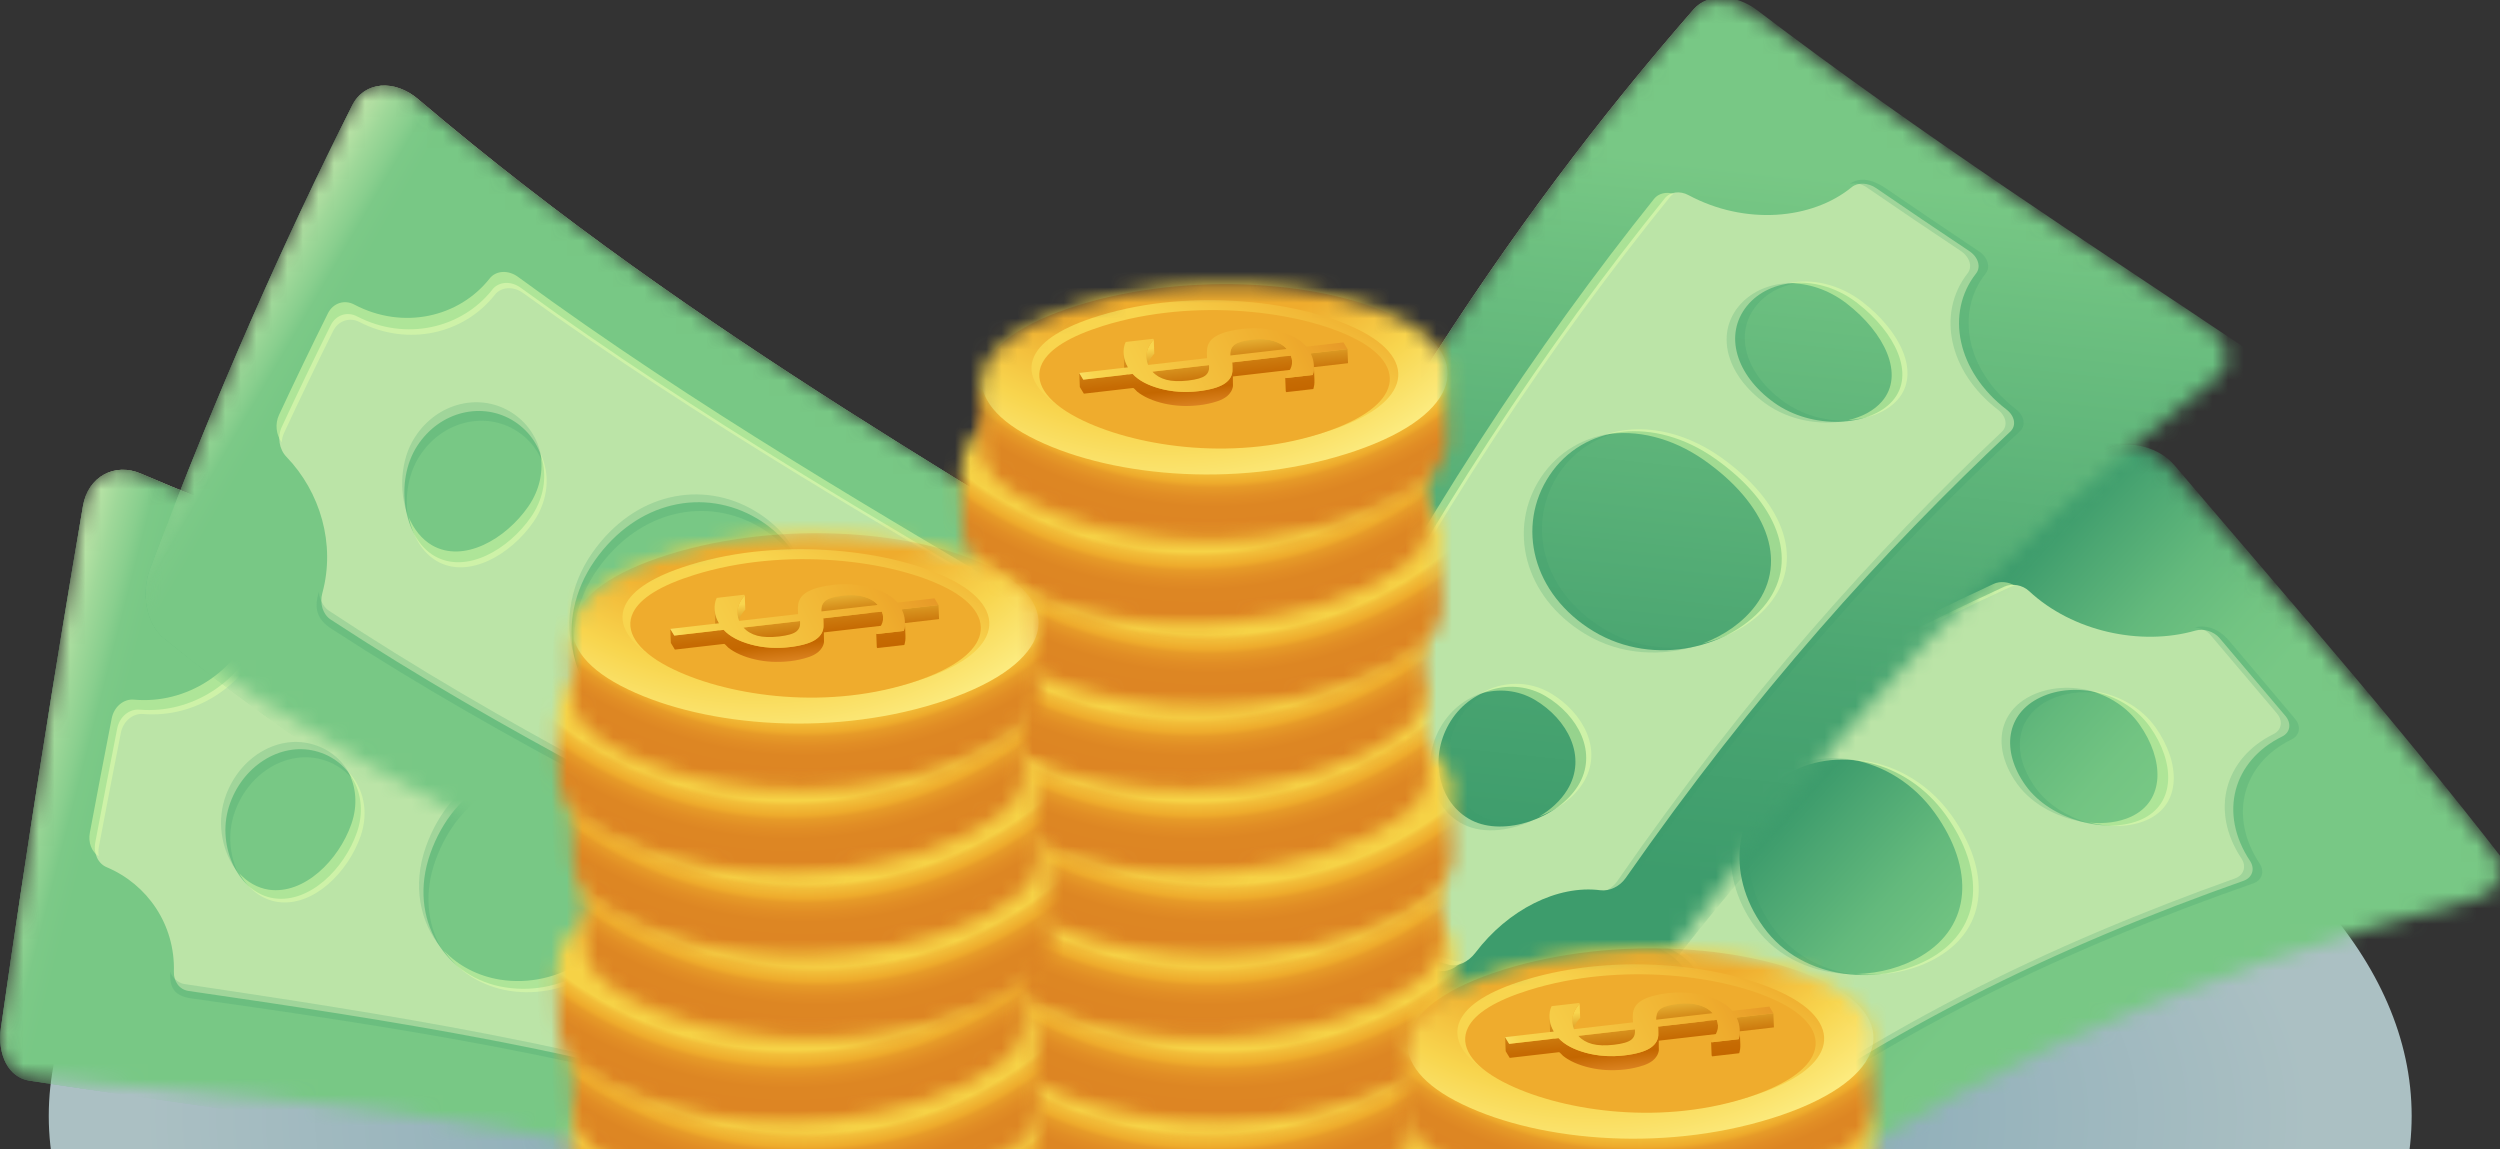 <svg width="161" height="74" viewBox="0 0 161 74" fill="none" xmlns="http://www.w3.org/2000/svg">
<rect x="0" y="0" width="161" height="74" fill="#333333" stroke="none"/>
<path style="mix-blend-mode:multiply" d="M79.225 107.834C121.246 107.834 155.311 91.731 155.311 71.867C155.311 52.002 121.246 35.899 79.225 35.899C37.204 35.899 3.14 52.002 3.14 71.867C3.14 91.731 37.204 107.834 79.225 107.834Z" fill="url(#paint0_radial_19_20757)"/>
<mask id="mask0_19_20757" style="mask-type:luminance" maskUnits="userSpaceOnUse" x="81" y="28" width="81" height="60">
<path d="M159.661 57.811C141.83 62.642 122.807 69.089 104.064 86.1C102.837 87.222 101.274 87.567 100.406 86.825C94.316 81.612 88.375 75.877 82.47 68.83C81.497 67.668 81.762 65.317 83.061 63.853C100.203 44.705 118.394 36.182 135.778 28.927C136.999 28.425 138.669 28.883 139.589 29.955C146.56 38.09 153.595 46.01 160.415 54.651C161.437 55.95 161.081 57.437 159.66 57.81L159.661 57.811Z" fill="white"/>
</mask>
<g mask="url(#mask0_19_20757)">
<path d="M161.642 60.764C143.293 64.348 123.568 69.894 104.186 86.144C102.875 87.249 101.283 87.561 100.389 86.795C94.352 81.631 88.462 75.953 82.608 68.992C81.559 67.747 81.85 65.21 83.255 63.635C100.367 44.616 118.508 36.131 135.849 28.898C137.174 28.353 138.984 28.851 139.971 30.012C147.569 38.956 155.247 47.661 162.622 57.337C163.741 58.814 163.27 60.458 161.642 60.764Z" fill="url(#paint1_linear_19_20757)"/>
<path d="M161.605 60.776C143.266 64.358 123.552 69.907 104.183 86.146C102.873 87.251 101.283 87.562 100.388 86.796C94.352 81.631 88.462 75.953 82.608 68.992C81.559 67.747 81.849 65.211 83.254 63.637C100.353 44.63 118.481 36.143 135.811 28.913C137.135 28.369 138.944 28.866 139.931 30.028C147.528 38.971 155.207 47.675 162.581 57.35C163.7 58.825 163.23 60.47 161.603 60.775L161.605 60.776Z" fill="url(#paint2_linear_19_20757)"/>
<path d="M161.718 60.739C143.348 64.324 123.599 69.866 104.191 86.138C102.879 87.246 101.286 87.558 100.391 86.793C94.354 81.629 88.462 75.952 82.608 68.992C81.559 67.747 81.851 65.208 83.259 63.631C100.394 44.587 118.56 36.105 135.924 28.867C137.251 28.322 139.062 28.819 140.05 29.98C147.649 38.923 155.328 47.631 162.701 57.311C163.82 58.787 163.347 60.433 161.717 60.739H161.718Z" fill="url(#paint3_linear_19_20757)"/>
</g>
<path d="M142.945 41.098C142.577 40.665 141.916 40.455 141.382 40.611C137.872 41.621 133.468 40.676 130.671 38.064C130.25 37.671 129.583 37.55 129.089 37.776C117.963 42.893 106.611 49.232 95.492 59.138C94.909 59.659 94.703 60.521 95.043 61.091C96.667 63.819 96.079 67.65 93.638 70.84C93.14 71.493 93.094 72.344 93.499 72.792C94.82 74.25 96.144 75.661 97.474 77.034C97.852 77.425 98.53 77.372 99.12 76.934C101.837 74.909 105.101 74.501 107.262 75.802C107.72 76.077 108.398 75.981 108.937 75.567C120.853 66.337 132.848 60.843 144.48 56.724C145.063 56.518 145.236 55.947 144.896 55.432C142.872 52.379 143.794 48.995 146.965 47.435C147.495 47.176 147.591 46.581 147.169 46.092C145.762 44.421 144.354 42.759 142.945 41.099L142.945 41.098ZM109.191 62.444C110.551 64.344 110.698 67.075 108.729 68.66C106.76 70.239 103.442 70.168 102.098 68.283C100.752 66.401 101.207 63.416 103.158 61.807C105.11 60.193 107.831 60.556 109.191 62.445V62.444ZM125.306 52.484C127.87 56.068 127.685 59.729 124.436 61.648C121.186 63.547 116.11 63.221 113.567 59.706C111.022 56.18 111.714 51.94 114.946 49.946C118.18 47.94 122.742 48.915 125.307 52.484H125.306ZM138.47 46.827C140.073 49.106 140.133 51.763 137.922 52.767C135.712 53.766 132.059 52.829 130.452 50.59C128.845 48.348 129.187 45.964 131.401 44.91C133.617 43.854 136.865 44.55 138.469 46.827H138.47Z" fill="#BBE4A7"/>
<path opacity="0.53" d="M105.626 60.78C106.747 60.882 107.803 61.449 108.497 62.422C109.856 64.327 110 67.07 108.035 68.67C107.397 69.191 106.618 69.529 105.81 69.694C106.972 69.69 108.176 69.323 109.09 68.589C111.059 67.013 110.911 64.292 109.55 62.392C108.637 61.128 107.118 60.547 105.626 60.781V60.78ZM119.301 48.928C121.303 49.292 123.244 50.456 124.61 52.363C127.171 55.949 126.988 59.62 123.736 61.562C122.522 62.291 121.049 62.687 119.549 62.727C121.403 62.901 123.298 62.52 124.8 61.635C128.048 59.728 128.232 56.07 125.666 52.49C124.055 50.25 121.66 49.032 119.301 48.928V48.928ZM128.398 37.599C117.27 42.746 105.917 49.141 94.81 59.132C94.228 59.659 94.024 60.527 94.364 61.101C95.986 63.841 95.4 67.698 92.961 70.917C92.465 71.573 92.417 72.431 92.823 72.881C94.142 74.346 95.465 75.76 96.794 77.135C97.131 77.49 97.712 77.478 98.254 77.148C98.091 77.108 97.946 77.029 97.831 76.909C96.501 75.537 95.175 74.127 93.854 72.669C93.45 72.223 93.495 71.377 93.99 70.727C96.435 67.552 97.022 63.734 95.398 61.013C95.057 60.444 95.262 59.585 95.847 59.068C106.972 49.214 118.323 42.908 129.447 37.809C129.544 37.764 129.647 37.734 129.751 37.716C129.343 37.465 128.81 37.411 128.398 37.599ZM134.643 44.493C135.869 44.837 137.012 45.562 137.778 46.651C139.383 48.928 139.441 51.586 137.23 52.599C136.468 52.95 135.534 53.066 134.568 52.978C135.884 53.302 137.243 53.268 138.281 52.796C140.49 51.797 140.432 49.14 138.828 46.859C137.844 45.466 136.243 44.661 134.643 44.492V44.493Z" fill="#DFFFA8"/>
<path opacity="0.21" d="M102.608 61.799C100.657 63.42 100.203 66.422 101.548 68.31C102.407 69.52 104.072 69.977 105.674 69.737C104.476 69.652 103.369 69.163 102.719 68.255C101.372 66.378 101.828 63.411 103.783 61.816C104.49 61.237 105.297 60.916 106.106 60.83C104.939 60.622 103.663 60.921 102.609 61.799H102.608ZM114.389 49.865C111.158 51.87 110.466 56.131 113.009 59.666C114.504 61.746 116.874 62.69 119.236 62.741C117.289 62.428 115.441 61.48 114.194 59.754C111.645 56.235 112.337 52.018 115.572 50.039C116.887 49.232 118.426 48.909 119.957 49.062C118.051 48.58 116.046 48.831 114.388 49.865L114.389 49.865ZM130.848 44.781C128.633 45.841 128.293 48.232 129.899 50.473C130.891 51.864 132.667 52.739 134.399 52.972C133.079 52.564 131.847 51.792 131.079 50.72C129.472 48.48 129.811 46.103 132.025 45.057C132.951 44.619 134.06 44.485 135.155 44.646C133.718 44.138 132.113 44.176 130.849 44.781H130.848ZM143.564 41.273C143.237 40.889 142.464 40.135 141.329 40.405C141.757 40.454 142.106 40.573 142.395 40.942C143.805 42.601 145.214 44.26 146.621 45.929C147.043 46.419 146.946 47.015 146.416 47.274C143.245 48.843 142.321 52.232 144.346 55.278C144.686 55.793 144.511 56.366 143.927 56.573C132.288 60.734 120.288 66.288 108.38 75.601C108.028 75.882 107.356 76.071 107.058 75.981C107.751 76.442 108.415 76.453 109.566 75.53C121.49 66.393 133.478 60.967 145.102 56.894C145.683 56.69 145.855 56.119 145.517 55.605C143.493 52.546 144.413 49.17 147.582 47.616C148.112 47.36 148.209 46.764 147.788 46.275C146.382 44.6 144.973 42.936 143.563 41.274L143.564 41.273Z" fill="#3D9C6C"/>
<mask id="mask1_19_20757" style="mask-type:luminance" maskUnits="userSpaceOnUse" x="73" y="0" width="71" height="69">
<path d="M142.871 24.235C130.101 34.456 117.111 47.009 103.881 66.904C103.012 68.211 101.438 69.027 100.2 68.772C91.52 66.949 82.973 65.318 74.637 63.176C73.262 62.833 72.837 60.704 73.709 58.641C85.186 31.747 97.267 14.157 109.011 0.671C109.834 -0.271 111.479 -0.205 112.767 0.767C122.517 8.121 132.335 14.499 142.046 20.919C143.501 21.884 143.886 23.431 142.871 24.235V24.235Z" fill="white"/>
</mask>
<g mask="url(#mask1_19_20757)">
<path d="M145.88 26.478C132.19 35.777 118.244 47.414 104.028 66.896C103.065 68.219 101.445 69.018 100.169 68.756C91.567 66.952 83.094 65.337 74.831 63.225C73.351 62.859 72.896 60.56 73.839 58.335C85.293 31.578 97.343 14.058 109.059 0.617C109.952 -0.405 111.735 -0.328 113.12 0.726C123.784 8.828 134.537 15.766 145.126 22.862C146.735 23.944 147.092 25.664 145.879 26.478H145.88Z" fill="url(#paint4_linear_19_20757)"/>
<path d="M145.855 26.502C132.173 35.797 118.235 47.431 104.027 66.9C103.065 68.221 101.445 69.02 100.169 68.757C91.567 66.953 83.095 65.338 74.832 63.226C73.352 62.86 72.897 60.562 73.839 58.339C85.285 31.599 97.327 14.084 109.035 0.646C109.926 -0.375 111.709 -0.299 113.095 0.755C123.759 8.856 134.511 15.793 145.101 22.887C146.71 23.969 147.067 25.689 145.856 26.502H145.855Z" fill="url(#paint5_linear_19_20757)"/>
<path d="M145.931 26.43C132.226 35.737 118.265 47.381 104.032 66.89C103.068 68.214 101.447 69.015 100.171 68.753C91.568 66.949 83.095 65.335 74.831 63.225C73.351 62.86 72.897 60.558 73.842 58.33C85.312 31.538 97.378 14.006 109.11 0.558C110.004 -0.464 111.787 -0.388 113.173 0.667C123.838 8.772 134.59 15.714 145.179 22.812C146.789 23.894 147.145 25.615 145.93 26.43H145.931Z" fill="url(#paint6_linear_19_20757)"/>
</g>
<path d="M120.832 12.12C120.312 11.762 119.643 11.729 119.253 12.052C116.689 14.153 112.384 14.522 108.738 12.566C108.19 12.269 107.55 12.353 107.218 12.766C99.722 22.075 92.141 33.28 84.676 47.668C84.283 48.426 84.386 49.3 84.934 49.642C87.546 51.304 88.406 54.93 86.995 58.746C86.708 59.532 86.959 60.258 87.546 60.435C89.459 61.012 91.378 61.574 93.306 62.128C93.854 62.285 94.557 61.96 95.014 61.359C97.122 58.573 100.315 56.974 103.068 57.332C103.652 57.404 104.311 57.09 104.69 56.551C113.026 44.593 121.303 35.454 129.464 27.795C129.872 27.412 129.754 26.788 129.219 26.374C126.035 23.929 125.262 20.155 127.26 17.611C127.594 17.189 127.398 16.547 126.807 16.16C124.816 14.833 122.824 13.489 120.833 12.121L120.832 12.12ZM99.52 44.82C101.633 46.065 102.938 48.499 101.623 50.608C100.308 52.708 96.876 53.9 94.772 52.827C92.667 51.751 92.003 48.918 93.31 46.627C94.617 44.333 97.407 43.581 99.52 44.821V44.82ZM110.451 29.533C114.392 32.31 115.921 35.97 113.762 38.838C111.605 41.678 106.565 43.03 102.622 40.653C98.68 38.266 97.625 33.872 99.785 30.621C101.946 27.358 106.508 26.758 110.451 29.534V29.533ZM119.608 19.513C122.067 21.411 123.364 24.108 121.888 25.806C120.412 27.495 116.712 27.696 114.246 25.925C111.781 24.152 111.016 21.542 112.499 19.709C113.982 17.87 117.149 17.616 119.608 19.513Z" fill="#BBE4A7"/>
<path opacity="0.53" d="M95.342 44.676C96.486 44.317 97.749 44.431 98.83 45.062C100.941 46.304 102.244 48.745 100.931 50.87C100.506 51.565 99.856 52.15 99.103 52.599C100.279 52.155 101.343 51.396 101.955 50.414C103.27 48.314 101.964 45.886 99.85 44.636C98.433 43.809 96.717 43.856 95.342 44.675V44.676ZM103.376 27.99C105.375 27.643 107.659 28.172 109.761 29.642C113.7 32.416 115.232 36.084 113.071 38.978C112.264 40.066 111.054 40.915 109.645 41.448C111.485 41.001 113.097 40.038 114.095 38.709C116.252 35.854 114.723 32.196 110.781 29.419C108.306 27.688 105.59 27.248 103.377 27.991L103.376 27.99ZM106.528 12.799C99.031 22.18 91.45 33.482 83.993 47.998C83.603 48.764 83.706 49.644 84.253 49.985C86.861 51.645 87.723 55.288 86.311 59.136C86.023 59.926 86.273 60.658 86.861 60.833C88.772 61.403 90.691 61.957 92.618 62.502C93.108 62.644 93.724 62.388 94.175 61.893C93.987 61.928 93.802 61.924 93.635 61.875C91.707 61.316 89.786 60.748 87.873 60.166C87.287 59.988 87.035 59.265 87.32 58.483C88.734 54.682 87.871 51.065 85.26 49.401C84.712 49.058 84.609 48.186 85.003 47.431C92.471 33.11 100.053 21.955 107.547 12.684C107.612 12.603 107.689 12.536 107.772 12.481C107.299 12.338 106.806 12.454 106.528 12.798V12.799ZM115.171 18.239C116.408 18.22 117.744 18.636 118.921 19.541C121.38 21.439 122.677 24.139 121.2 25.849C120.691 26.442 119.918 26.848 119.019 27.06C120.339 26.978 121.524 26.525 122.218 25.726C123.694 24.035 122.398 21.338 119.938 19.439C118.43 18.282 116.658 17.917 115.171 18.239H115.171Z" fill="#DFFFA8"/>
<path opacity="0.21" d="M92.759 46.85C91.452 49.159 92.117 52.004 94.221 53.077C95.566 53.77 97.454 53.502 98.982 52.69C97.733 53.068 96.409 53.08 95.392 52.551C93.286 51.469 92.623 48.651 93.931 46.376C94.405 45.557 95.073 44.932 95.833 44.529C94.602 44.803 93.465 45.609 92.759 46.85ZM99.232 30.748C97.074 34.02 98.128 38.432 102.069 40.816C104.386 42.233 107.085 42.294 109.353 41.565C107.365 41.911 105.175 41.659 103.245 40.472C99.299 38.081 98.246 33.708 100.407 30.479C101.286 29.174 102.565 28.28 104.038 27.893C102.077 28.075 100.34 29.078 99.232 30.748ZM111.949 19.751C110.466 21.595 111.231 24.213 113.696 25.984C115.221 27.088 117.218 27.41 118.865 27.107C117.502 27.104 116.044 26.71 114.867 25.858C112.402 24.084 111.636 21.485 113.119 19.664C113.739 18.905 114.655 18.412 115.692 18.242C114.195 18.151 112.797 18.701 111.95 19.751H111.949ZM121.447 12.129C120.986 11.815 119.967 11.226 119.111 11.847C119.505 11.774 119.861 11.801 120.283 12.113C122.274 13.482 124.266 14.825 126.257 16.151C126.85 16.538 127.047 17.183 126.711 17.605C124.713 20.164 125.487 23.947 128.67 26.387C129.205 26.803 129.322 27.429 128.913 27.813C120.749 35.519 112.468 44.724 104.133 56.773C103.889 57.133 103.274 57.527 102.931 57.557C103.832 57.702 104.525 57.487 105.314 56.307C113.65 44.448 121.923 35.383 130.08 27.776C130.486 27.395 130.367 26.773 129.835 26.36C126.652 23.911 125.877 20.15 127.874 17.618C128.209 17.199 128.013 16.557 127.424 16.171C125.433 14.842 123.44 13.498 121.448 12.129H121.447Z" fill="#3D9C6C"/>
<mask id="mask2_19_20757" style="mask-type:luminance" maskUnits="userSpaceOnUse" x="0" y="30" width="73" height="52">
<path d="M63.148 81.521C42.96 72.414 21.438 70.984 1.875 69.425C0.579 69.326 -0.2 67.949 0.045 66.226C1.77 54.213 3.562 42.955 5.385 32.343C5.686 30.58 7.281 29.721 8.858 30.408C29.395 39.227 50.337 43.968 70.823 52.303C72.247 52.88 73.136 54.228 72.861 55.35C70.772 63.856 68.734 72.219 66.702 80.566C66.398 81.817 64.74 82.233 63.148 81.52L63.148 81.521Z" fill="white"/>
</mask>
<g mask="url(#mask2_19_20757)">
<path d="M62.177 84.168C42.252 74.419 21.102 72.533 1.887 69.594C0.572 69.398 -0.192 67.95 0.06 66.176C1.767 54.276 3.539 43.115 5.343 32.588C5.666 30.688 7.388 29.767 9.092 30.508C29.579 39.272 50.473 44.012 70.906 52.336C72.451 52.963 73.412 54.426 73.106 55.636C70.753 64.948 68.463 74.081 66.176 83.214C65.829 84.601 63.927 85.016 62.178 84.167L62.177 84.168Z" fill="url(#paint7_linear_19_20757)"/>
<path d="M62.133 84.151C42.218 74.419 21.086 72.534 1.884 69.594C0.57 69.398 -0.192 67.95 0.06 66.176C1.767 54.276 3.539 43.115 5.343 32.588C5.666 30.688 7.387 29.767 9.089 30.507C29.563 39.266 50.441 44.005 70.861 52.318C72.405 52.944 73.366 54.407 73.06 55.617C70.706 64.928 68.416 74.061 66.128 83.193C65.781 84.581 63.879 84.998 62.132 84.15L62.133 84.151Z" fill="url(#paint8_linear_19_20757)"/>
<path d="M62.268 84.203C42.32 74.421 21.136 72.533 1.893 69.595C0.577 69.4 -0.188 67.951 0.064 66.178C1.77 54.278 3.54 43.117 5.343 32.59C5.666 30.69 7.389 29.77 9.096 30.511C29.611 39.287 50.535 44.029 70.993 52.374C72.54 53.002 73.504 54.467 73.198 55.678C70.844 64.992 68.555 74.126 66.269 83.257C65.922 84.643 64.019 85.056 62.268 84.204V84.203Z" fill="url(#paint9_linear_19_20757)"/>
</g>
<path d="M65.105 62.784C65.223 62.336 64.903 61.802 64.343 61.529C60.657 59.734 58.206 56.494 58.485 53.393C58.527 52.929 58.132 52.443 57.554 52.243C44.498 47.724 31.317 44.317 18.318 40.124C17.633 39.902 16.909 40.208 16.669 40.858C15.52 43.917 12.335 45.979 8.994 45.703C8.311 45.639 7.693 46.173 7.548 46.915C7.076 49.322 6.605 51.766 6.137 54.25C6.004 54.958 6.312 55.618 6.877 55.851C9.486 56.951 11.282 59.539 11.198 62.572C11.181 63.221 11.557 63.728 12.137 63.816C24.989 65.69 38.351 67.708 51.515 71.946C52.172 72.156 52.859 71.924 53.082 71.431C54.413 68.483 58.337 67.18 62.322 68.451C62.988 68.662 63.624 68.437 63.748 67.929C64.201 66.215 64.653 64.501 65.106 62.786L65.105 62.784ZM22.987 53.607C22.169 55.957 19.935 58.173 17.66 57.852C15.385 57.538 13.93 54.543 14.744 51.948C15.559 49.356 18.022 47.794 20.299 48.365C22.576 48.937 23.806 51.254 22.987 53.607ZM41.469 57.992C39.974 61.769 36.375 64.184 32.562 63.591C28.748 63.021 26.194 59.236 27.719 54.942C29.244 50.676 33.079 48.689 36.863 49.731C40.647 50.776 42.964 54.218 41.469 57.992ZM56.265 62.813C55.352 65.008 52.864 66.501 50.24 65.791C47.617 65.085 45.87 62.34 46.802 60.021C47.731 57.711 50.137 56.591 52.744 57.406C55.351 58.218 57.178 60.621 56.265 62.813Z" fill="#BBE4A7"/>
<path opacity="0.53" d="M22.414 49.688C22.935 50.649 23.053 51.842 22.632 53.056C21.813 55.41 19.579 57.626 17.307 57.296C16.57 57.182 15.92 56.799 15.404 56.239C15.962 57.226 16.839 57.931 17.897 58.087C20.173 58.404 22.405 56.191 23.224 53.845C23.772 52.262 23.402 50.723 22.414 49.688H22.414ZM40.598 52.027C41.616 53.546 41.907 55.453 41.106 57.482C39.609 61.264 36.013 63.687 32.199 63.089C30.775 62.855 29.523 62.203 28.598 61.229C29.543 62.6 31.04 63.522 32.803 63.809C36.616 64.401 40.216 61.992 41.708 58.219C42.647 55.84 42.082 53.628 40.597 52.026L40.598 52.027ZM57.193 51.715C44.134 47.211 30.962 43.779 17.966 39.508C17.28 39.283 16.556 39.588 16.314 40.239C15.165 43.301 11.983 45.357 8.641 45.058C7.96 44.988 7.34 45.52 7.194 46.265C6.723 48.68 6.254 51.132 5.787 53.623C5.665 54.26 5.903 54.859 6.364 55.145C6.329 54.945 6.328 54.73 6.37 54.516C6.839 52.037 7.31 49.597 7.783 47.195C7.928 46.457 8.545 45.922 9.228 45.982C12.57 46.251 15.754 44.187 16.904 41.135C17.145 40.486 17.869 40.178 18.554 40.399C31.554 44.559 44.739 47.956 57.792 52.487C57.905 52.526 58.011 52.578 58.107 52.633C58.028 52.248 57.673 51.883 57.193 51.715ZM55.548 59.201C56.15 60.147 56.341 61.24 55.902 62.292C54.99 64.489 52.501 65.988 49.878 65.283C48.975 65.038 48.173 64.555 47.55 63.927C48.208 64.906 49.251 65.683 50.483 66.022C53.105 66.735 55.596 65.246 56.508 63.053C57.066 61.707 56.596 60.289 55.549 59.2L55.548 59.201Z" fill="#DFFFA8"/>
<path opacity="0.21" d="M20.018 47.902C17.74 47.322 15.278 48.88 14.462 51.476C13.941 53.126 14.35 54.98 15.304 56.156C14.801 55.068 14.667 53.714 15.06 52.474C15.876 49.887 18.339 48.322 20.618 48.884C21.442 49.081 22.128 49.519 22.633 50.1C22.17 49.042 21.248 48.208 20.018 47.902ZM36.576 49.306C32.794 48.258 28.958 50.242 27.432 54.516C26.537 57.016 27.05 59.418 28.402 61.03C27.527 59.497 27.296 57.493 28.043 55.421C29.566 51.16 33.401 49.172 37.189 50.208C38.729 50.62 40.029 51.45 40.921 52.532C40.068 51.016 38.517 49.833 36.577 49.306H36.576ZM52.454 56.991C49.847 56.178 47.443 57.301 46.513 59.614C45.936 61.043 46.383 62.653 47.432 63.822C46.851 62.79 46.687 61.579 47.129 60.479C48.058 58.173 50.463 57.055 53.069 57.871C54.159 58.211 55.115 58.833 55.79 59.6C55.179 58.437 53.942 57.452 52.454 56.99V56.991ZM65.426 63.273C65.529 62.878 65.629 62.008 64.493 61.394C64.781 61.697 64.941 61.983 64.822 62.349C64.369 64.064 63.916 65.778 63.465 67.493C63.339 68.002 62.702 68.228 62.036 68.019C58.046 66.759 54.124 68.071 52.792 71.021C52.568 71.515 51.88 71.748 51.222 71.538C38.056 67.324 24.704 65.294 11.857 63.368C11.472 63.316 11.023 62.895 10.964 62.552C10.903 63.572 11.177 64.175 12.452 64.316C25.31 66.131 38.682 68.137 51.843 72.401C52.501 72.611 53.185 72.38 53.408 71.89C54.739 68.946 58.659 67.65 62.642 68.931C63.307 69.145 63.943 68.923 64.068 68.416C64.519 66.702 64.972 64.988 65.425 63.273L65.426 63.273Z" fill="#3D9C6C"/>
<mask id="mask3_19_20757" style="mask-type:luminance" maskUnits="userSpaceOnUse" x="9" y="5" width="75" height="65">
<path d="M63.929 69.069C46.001 60.127 27.961 53.214 10.599 40.929C9.451 40.121 9.052 38.237 9.666 36.603C13.977 25.177 18.378 15.3 22.784 6.585C23.512 5.14 25.321 5.014 26.725 6.215C45.037 21.824 63.752 31.821 81.986 43.426C83.254 44.234 83.724 45.543 83.066 46.412C78.074 53.024 73.084 60.122 68.022 68.121C67.264 69.315 65.344 69.765 63.929 69.069H63.929Z" fill="white"/>
</mask>
<g mask="url(#mask3_19_20757)">
<path d="M61.98 71.75C44.65 62.406 27.304 54.696 10.57 41.114C9.428 40.192 9.059 38.244 9.693 36.561C13.962 25.242 18.319 15.442 22.683 6.786C23.465 5.227 25.417 5.098 26.934 6.392C45.202 21.919 63.873 31.893 82.059 43.472C83.435 44.349 83.943 45.766 83.225 46.701C77.694 53.919 72.164 61.726 66.54 70.686C65.686 72.04 63.504 72.56 61.98 71.75Z" fill="url(#paint10_linear_19_20757)"/>
<path d="M61.939 71.734C44.621 62.398 27.289 54.688 10.568 41.113C9.427 40.191 9.059 38.243 9.691 36.56C13.96 25.241 18.318 15.442 22.683 6.786C23.465 5.228 25.416 5.097 26.932 6.39C45.188 21.907 63.845 31.878 82.02 43.448C83.395 44.324 83.902 45.74 83.184 46.676C77.653 53.896 72.122 61.705 66.497 70.668C65.643 72.023 63.462 72.544 61.938 71.734H61.939Z" fill="url(#paint11_linear_19_20757)"/>
<path d="M62.062 71.782C44.708 62.423 27.334 54.712 10.576 41.118C9.432 40.194 9.062 38.246 9.695 36.562C13.963 25.243 18.32 15.443 22.683 6.786C23.465 5.227 25.418 5.1 26.938 6.395C45.231 21.943 63.929 31.923 82.138 43.522C83.515 44.401 84.025 45.819 83.307 46.753C77.777 53.969 72.249 61.771 66.626 70.723C65.772 72.076 63.589 72.594 62.062 71.782Z" fill="url(#paint12_linear_19_20757)"/>
</g>
<path d="M72.499 51.46C72.776 51.073 72.629 50.544 72.147 50.21C68.969 48.032 67.636 44.541 68.998 41.761C69.202 41.345 68.971 40.823 68.457 40.519C56.828 33.655 45.113 26.932 33.525 18.526C32.914 18.083 32.12 18.118 31.708 18.648C29.742 21.146 26.132 22.005 22.994 20.375C22.352 20.037 21.624 20.291 21.3 20.942C20.248 23.057 19.196 25.24 18.147 27.494C17.849 28.136 17.976 28.935 18.448 29.421C20.624 31.68 21.622 35.041 20.759 38.193C20.576 38.865 20.789 39.562 21.296 39.899C32.556 47.277 44.021 52.901 55.511 58.712C56.085 59.002 56.847 58.83 57.242 58.348C59.599 55.456 63.982 54.724 67.652 56.348C68.266 56.615 69.004 56.468 69.309 56.009C70.375 54.459 71.439 52.944 72.5 51.461L72.499 51.46ZM34.204 33.286C32.739 35.406 30.018 36.976 27.992 35.813C25.966 34.653 25.397 31.005 26.858 28.733C28.319 26.458 31.112 25.829 33.142 27.151C35.172 28.479 35.669 31.155 34.205 33.286H34.204ZM50.509 42.724C47.783 46.208 43.56 48.06 40.186 46.456C36.811 44.88 35.567 40.024 38.299 36.106C41.032 32.211 45.383 31.401 48.751 33.39C52.118 35.404 53.235 39.24 50.508 42.724H50.509ZM63.456 50.195C61.765 52.16 58.741 53.347 56.405 52.245C54.07 51.148 53.318 47.996 55.022 45.853C56.726 43.716 59.49 43.132 61.815 44.402C64.138 45.679 65.148 48.228 63.456 50.195Z" fill="#BBE4A7"/>
<path opacity="0.53" d="M34.793 29.164C35.015 30.288 34.779 31.52 34.027 32.613C32.561 34.729 29.84 36.287 27.816 35.112C27.159 34.725 26.657 34.088 26.325 33.32C26.581 34.54 27.206 35.599 28.148 36.143C30.175 37.3 32.894 35.725 34.36 33.604C35.341 32.17 35.443 30.513 34.793 29.164ZM51.65 36.578C52.144 38.316 51.785 40.259 50.327 42.129C47.601 45.608 43.38 47.451 40.005 45.831C38.745 45.216 37.78 44.177 37.213 42.887C37.678 44.602 38.784 46.001 40.344 46.75C43.718 48.346 47.942 46.49 50.666 43.006C52.378 40.804 52.574 38.511 51.65 36.578ZM68.276 39.959C56.646 33.073 44.935 26.305 33.349 17.823C32.736 17.378 31.942 17.41 31.53 17.939C29.565 20.43 25.955 21.271 22.817 19.615C22.177 19.273 21.447 19.521 21.122 20.172C20.07 22.284 19.019 24.465 17.971 26.717C17.7 27.291 17.778 27.995 18.142 28.487C18.157 28.271 18.21 28.058 18.301 27.863C19.351 25.607 20.403 23.425 21.456 21.31C21.779 20.66 22.506 20.404 23.148 20.736C26.286 22.357 29.897 21.489 31.862 18.989C32.274 18.46 33.07 18.421 33.679 18.864C45.268 27.233 56.986 33.934 68.613 40.789C68.714 40.849 68.803 40.917 68.881 40.988C68.935 40.62 68.704 40.213 68.276 39.959L68.276 39.959ZM63.999 46.62C64.274 47.625 64.085 48.692 63.273 49.638C61.581 51.602 58.559 52.783 56.224 51.675C55.42 51.288 54.802 50.668 54.409 49.924C54.715 51.032 55.465 51.99 56.562 52.513C58.897 53.612 61.925 52.426 63.615 50.462C64.651 49.249 64.672 47.838 63.999 46.62Z" fill="#DFFFA8"/>
<path opacity="0.21" d="M33.002 26.601C30.972 25.268 28.179 25.886 26.717 28.158C25.783 29.602 25.68 31.631 26.255 33.197C26.077 31.894 26.311 30.473 27.016 29.379C28.478 27.099 31.27 26.46 33.301 27.771C34.036 28.244 34.568 28.902 34.884 29.645C34.747 28.44 34.099 27.319 33.002 26.601ZM48.608 32.899C45.241 30.9 40.891 31.696 38.156 35.586C36.549 37.864 36.32 40.531 37.089 42.62C36.74 40.752 37.123 38.591 38.46 36.691C41.193 32.787 45.542 31.965 48.913 33.942C50.283 34.743 51.284 35.875 51.797 37.152C51.467 35.457 50.333 33.922 48.607 32.899H48.608ZM61.669 43.95C59.346 42.676 56.582 43.255 54.879 45.391C53.824 46.707 53.708 48.432 54.33 49.799C54.118 48.651 54.374 47.391 55.186 46.373C56.889 44.234 59.653 43.644 61.977 44.909C62.949 45.436 63.692 46.198 64.103 47.043C63.895 45.833 62.996 44.675 61.669 43.95H61.669ZM72.661 51.948C72.906 51.605 73.307 50.842 72.347 50.113C72.539 50.431 72.606 50.712 72.356 51.025C71.294 52.508 70.23 54.023 69.165 55.573C68.858 56.034 68.119 56.18 67.506 55.911C63.834 54.284 59.452 55.011 57.096 57.901C56.7 58.383 55.936 58.552 55.363 58.261C43.874 52.424 32.413 46.755 21.154 39.309C20.815 39.093 20.513 38.459 20.546 38.073C20.229 39.115 20.324 39.877 21.45 40.562C32.711 47.865 44.181 53.439 55.672 59.222C56.247 59.508 57.007 59.334 57.402 58.855C59.759 55.96 64.141 55.22 67.812 56.838C68.424 57.106 69.162 56.958 69.468 56.499C70.533 54.949 71.597 53.434 72.659 51.95L72.661 51.948Z" fill="#3D9C6C"/>
<mask id="mask4_19_20757" style="mask-type:luminance" maskUnits="userSpaceOnUse" x="62" y="66" width="31" height="17">
<path d="M92.806 72.591C93.207 71.131 92.301 69.665 90.057 68.487C85.251 65.963 76.315 65.281 69.073 67.544C64.966 68.827 62.983 70.561 62.91 72.281C62.908 72.286 62.906 72.291 62.904 72.297C62.894 72.322 62.883 72.349 62.875 72.373C62.84 72.483 62.818 72.584 62.801 72.68C62.797 72.709 62.794 72.737 62.791 72.765C62.783 72.835 62.779 72.904 62.779 72.97C62.779 72.984 62.775 73 62.776 73.014C62.786 73.391 62.889 76.323 62.911 76.82C62.966 78.064 64.017 79.293 65.992 80.329C70.798 82.853 79.085 83.721 86.327 81.457C90.875 80.036 93.076 77.99 92.892 76.039C92.849 75.573 92.817 73.575 92.807 72.591H92.806Z" fill="white"/>
</mask>
<g mask="url(#mask4_19_20757)">
<path d="M78.538 91.388C87.883 91.388 95.459 83.812 95.459 74.467C95.459 65.121 87.883 57.545 78.538 57.545C69.192 57.545 61.617 65.121 61.617 74.467C61.617 83.812 69.192 91.388 78.538 91.388Z" fill="url(#paint13_radial_19_20757)"/>
</g>
<mask id="mask5_19_20757" style="mask-type:luminance" maskUnits="userSpaceOnUse" x="37" y="71" width="31" height="18">
<path d="M67.587 78.187C67.988 76.728 67.082 75.261 64.838 74.083C60.032 71.56 51.096 70.877 43.854 73.14C39.748 74.424 37.764 76.157 37.691 77.877C37.689 77.882 37.687 77.887 37.685 77.893C37.675 77.918 37.665 77.945 37.657 77.969C37.621 78.079 37.599 78.18 37.583 78.276C37.578 78.305 37.575 78.333 37.572 78.361C37.564 78.432 37.56 78.5 37.56 78.566C37.56 78.581 37.557 78.596 37.557 78.611C37.567 78.988 37.67 81.919 37.692 82.416C37.747 83.661 38.798 84.889 40.773 85.926C45.58 88.449 53.866 89.317 61.108 87.054C65.656 85.632 67.857 83.586 67.674 81.635C67.63 81.17 67.598 79.171 67.588 78.187H67.587Z" fill="white"/>
</mask>
<g mask="url(#mask5_19_20757)">
<path d="M53.318 96.985C62.663 96.985 70.239 89.409 70.239 80.064C70.239 70.718 62.663 63.142 53.318 63.142C43.973 63.142 36.397 70.718 36.397 80.064C36.397 89.409 43.973 96.985 53.318 96.985Z" fill="url(#paint14_radial_19_20757)"/>
</g>
<mask id="mask6_19_20757" style="mask-type:luminance" maskUnits="userSpaceOnUse" x="62" y="61" width="31" height="17">
<path d="M92.806 67.494C93.207 66.034 92.301 64.568 90.057 63.39C85.251 60.866 76.315 60.184 69.073 62.447C64.966 63.73 62.983 65.464 62.91 67.183C62.908 67.189 62.906 67.194 62.904 67.2C62.894 67.225 62.883 67.251 62.875 67.276C62.84 67.386 62.818 67.486 62.801 67.583C62.797 67.612 62.794 67.64 62.791 67.668C62.783 67.738 62.779 67.807 62.779 67.872C62.779 67.887 62.775 67.903 62.776 67.917C62.786 68.294 62.889 71.226 62.911 71.723C62.966 72.967 64.017 74.196 65.992 75.232C70.798 77.756 79.085 78.624 86.327 76.36C90.875 74.939 93.076 72.892 92.892 70.942C92.849 70.476 92.817 68.478 92.807 67.494H92.806Z" fill="white"/>
</mask>
<g mask="url(#mask6_19_20757)">
<path d="M78.538 86.291C87.883 86.291 95.459 78.716 95.459 69.37C95.459 60.025 87.883 52.449 78.538 52.449C69.192 52.449 61.617 60.025 61.617 69.37C61.617 78.716 69.192 86.291 78.538 86.291Z" fill="url(#paint15_radial_19_20757)"/>
</g>
<mask id="mask7_19_20757" style="mask-type:luminance" maskUnits="userSpaceOnUse" x="63" y="55" width="31" height="18">
<path d="M93.607 62.147C94.007 60.687 93.101 59.221 90.857 58.043C86.051 55.519 77.115 54.837 69.873 57.1C65.767 58.383 63.783 60.117 63.71 61.837C63.708 61.842 63.706 61.847 63.704 61.853C63.694 61.878 63.684 61.905 63.676 61.929C63.64 62.039 63.618 62.14 63.602 62.236C63.597 62.265 63.594 62.293 63.591 62.321C63.583 62.392 63.579 62.46 63.579 62.526C63.579 62.54 63.576 62.556 63.577 62.57C63.586 62.947 63.69 65.879 63.712 66.376C63.766 67.621 64.818 68.849 66.793 69.885C71.599 72.41 79.885 73.277 87.127 71.013C91.676 69.592 93.876 67.546 93.693 65.595C93.649 65.129 93.617 63.131 93.607 62.147Z" fill="white"/>
</mask>
<g mask="url(#mask7_19_20757)">
<path d="M91.302 75.988C97.91 69.38 97.91 58.666 91.302 52.058C84.694 45.45 73.98 45.45 67.372 52.058C60.764 58.666 60.764 69.38 67.372 75.988C73.98 82.596 84.694 82.596 91.302 75.988Z" fill="url(#paint16_radial_19_20757)"/>
</g>
<mask id="mask8_19_20757" style="mask-type:luminance" maskUnits="userSpaceOnUse" x="62" y="50" width="31" height="17">
<path d="M92.806 56.799C93.207 55.34 92.301 53.874 90.057 52.695C85.251 50.172 76.315 49.489 69.073 51.753C64.966 53.036 62.983 54.769 62.91 56.489C62.908 56.495 62.906 56.499 62.904 56.505C62.894 56.53 62.883 56.557 62.875 56.582C62.84 56.691 62.818 56.792 62.801 56.889C62.797 56.917 62.794 56.946 62.791 56.973C62.783 57.044 62.779 57.112 62.779 57.178C62.779 57.193 62.775 57.208 62.776 57.223C62.786 57.6 62.889 60.531 62.911 61.029C62.966 62.273 64.017 63.502 65.992 64.538C70.798 67.061 79.085 67.929 86.327 65.666C90.875 64.245 93.076 62.198 92.892 60.248C92.849 59.782 92.817 57.784 92.807 56.799H92.806Z" fill="white"/>
</mask>
<g mask="url(#mask8_19_20757)">
<path d="M78.538 75.597C87.883 75.597 95.459 68.021 95.459 58.676C95.459 49.331 87.883 41.755 78.538 41.755C69.192 41.755 61.617 49.331 61.617 58.676C61.617 68.021 69.192 75.597 78.538 75.597Z" fill="url(#paint17_radial_19_20757)"/>
</g>
<mask id="mask9_19_20757" style="mask-type:luminance" maskUnits="userSpaceOnUse" x="63" y="45" width="31" height="17">
<path d="M93.443 51.453C93.844 49.993 92.938 48.527 90.694 47.349C85.888 44.825 76.952 44.142 69.71 46.406C65.604 47.689 63.62 49.423 63.547 51.142C63.545 51.148 63.543 51.153 63.541 51.158C63.531 51.184 63.521 51.211 63.513 51.235C63.477 51.345 63.455 51.445 63.438 51.542C63.434 51.571 63.431 51.599 63.428 51.627C63.42 51.697 63.416 51.766 63.416 51.831C63.416 51.846 63.413 51.861 63.413 51.876C63.423 52.253 63.526 55.185 63.548 55.682C63.603 56.926 64.654 58.155 66.629 59.191C71.436 61.715 79.722 62.583 86.964 60.319C91.512 58.898 93.713 56.851 93.529 54.901C93.486 54.435 93.454 52.437 93.444 51.453H93.443Z" fill="white"/>
</mask>
<g mask="url(#mask9_19_20757)">
<path d="M91.14 65.294C97.748 58.686 97.748 47.972 91.14 41.364C84.532 34.756 73.818 34.756 67.21 41.364C60.602 47.972 60.602 58.686 67.21 65.294C73.818 71.902 84.532 71.902 91.14 65.294Z" fill="url(#paint18_radial_19_20757)"/>
</g>
<mask id="mask10_19_20757" style="mask-type:luminance" maskUnits="userSpaceOnUse" x="61" y="39" width="31" height="18">
<path d="M91.873 46.106C92.274 44.646 91.368 43.18 89.124 42.002C84.318 39.478 75.382 38.796 68.14 41.059C64.034 42.342 62.05 44.076 61.977 45.795C61.975 45.8 61.972 45.806 61.971 45.812C61.961 45.837 61.95 45.864 61.942 45.888C61.907 45.999 61.885 46.099 61.868 46.195C61.864 46.224 61.861 46.252 61.858 46.28C61.85 46.351 61.846 46.419 61.846 46.485C61.846 46.499 61.843 46.515 61.843 46.529C61.853 46.907 61.956 49.838 61.978 50.335C62.033 51.58 63.084 52.808 65.059 53.844C69.865 56.368 78.152 57.236 85.394 54.972C89.942 53.551 92.143 51.505 91.959 49.554C91.915 49.089 91.884 47.09 91.874 46.106H91.873Z" fill="white"/>
</mask>
<g mask="url(#mask10_19_20757)">
<path d="M89.569 59.948C96.177 53.34 96.177 42.626 89.569 36.018C82.961 29.41 72.247 29.41 65.639 36.018C59.031 42.626 59.031 53.34 65.639 59.948C72.247 66.556 82.961 66.556 89.569 59.948Z" fill="url(#paint19_radial_19_20757)"/>
</g>
<mask id="mask11_19_20757" style="mask-type:luminance" maskUnits="userSpaceOnUse" x="61" y="34" width="31" height="17">
<path d="M91.695 40.759C92.096 39.3 91.19 37.834 88.946 36.655C84.14 34.132 75.204 33.449 67.962 35.712C63.855 36.996 61.872 38.729 61.799 40.449C61.797 40.455 61.794 40.459 61.793 40.465C61.783 40.49 61.773 40.517 61.764 40.541C61.729 40.652 61.707 40.752 61.691 40.849C61.686 40.877 61.683 40.906 61.68 40.933C61.672 41.004 61.668 41.072 61.668 41.138C61.668 41.153 61.664 41.168 61.665 41.183C61.675 41.56 61.778 44.491 61.8 44.989C61.855 46.233 62.906 47.462 64.881 48.498C69.687 51.021 77.974 51.889 85.216 49.626C89.764 48.204 91.965 46.158 91.781 44.208C91.737 43.742 91.706 41.743 91.696 40.759H91.695Z" fill="white"/>
</mask>
<g mask="url(#mask11_19_20757)">
<path d="M89.391 54.601C95.999 47.993 95.999 37.279 89.391 30.671C82.783 24.063 72.069 24.063 65.461 30.671C58.853 37.279 58.853 47.993 65.461 54.601C72.069 61.209 82.783 61.209 89.391 54.601Z" fill="url(#paint20_radial_19_20757)"/>
</g>
<mask id="mask12_19_20757" style="mask-type:luminance" maskUnits="userSpaceOnUse" x="62" y="28" width="31" height="18">
<path d="M92.806 35.413C93.207 33.953 92.301 32.487 90.057 31.308C85.251 28.785 76.315 28.102 69.073 30.366C64.966 31.649 62.983 33.382 62.91 35.102C62.908 35.108 62.906 35.113 62.904 35.118C62.894 35.144 62.883 35.17 62.875 35.195C62.84 35.304 62.818 35.405 62.801 35.502C62.797 35.53 62.794 35.559 62.791 35.586C62.783 35.657 62.779 35.725 62.779 35.791C62.779 35.806 62.775 35.821 62.776 35.836C62.786 36.213 62.889 39.144 62.911 39.642C62.966 40.886 64.017 42.115 65.992 43.151C70.798 45.674 79.085 46.542 86.327 44.279C90.875 42.858 93.076 40.811 92.892 38.861C92.849 38.395 92.817 36.397 92.807 35.413H92.806Z" fill="white"/>
</mask>
<g mask="url(#mask12_19_20757)">
<path d="M78.538 54.209C87.883 54.209 95.459 46.633 95.459 37.288C95.459 27.943 87.883 20.367 78.538 20.367C69.192 20.367 61.617 27.943 61.617 37.288C61.617 46.633 69.192 54.209 78.538 54.209Z" fill="url(#paint21_radial_19_20757)"/>
</g>
<mask id="mask13_19_20757" style="mask-type:luminance" maskUnits="userSpaceOnUse" x="61" y="23" width="31" height="18">
<path d="M91.873 30.066C92.274 28.606 91.368 27.14 89.124 25.962C84.317 23.438 75.382 22.756 68.14 25.019C64.034 26.302 62.05 28.036 61.977 29.755C61.968 29.78 61.833 30.106 61.843 30.488C61.853 30.866 61.956 33.797 61.978 34.294C62.033 35.538 63.084 36.767 65.059 37.803C69.865 40.327 78.152 41.195 85.394 38.931C89.942 37.51 92.143 35.464 91.959 33.513C91.915 33.048 91.884 31.049 91.874 30.065L91.873 30.066Z" fill="white"/>
</mask>
<g mask="url(#mask13_19_20757)">
<path d="M77.604 48.863C86.949 48.863 94.525 41.287 94.525 31.942C94.525 22.596 86.949 15.02 77.604 15.02C68.259 15.02 60.683 22.596 60.683 31.942C60.683 41.287 68.259 48.863 77.604 48.863Z" fill="url(#paint22_radial_19_20757)"/>
</g>
<mask id="mask14_19_20757" style="mask-type:luminance" maskUnits="userSpaceOnUse" x="63" y="18" width="31" height="17">
<path d="M93.125 24.718C93.525 23.259 92.619 21.793 90.375 20.614C85.569 18.091 76.633 17.408 69.392 19.671C65.285 20.955 63.301 22.688 63.228 24.408C63.219 24.434 63.084 24.757 63.095 25.141C63.105 25.518 63.208 28.449 63.23 28.947C63.284 30.191 64.336 31.42 66.311 32.456C71.117 34.979 79.403 35.847 86.645 33.584C91.194 32.163 93.395 30.116 93.211 28.166C93.167 27.7 93.135 25.702 93.126 24.717L93.125 24.718Z" fill="white"/>
</mask>
<g mask="url(#mask14_19_20757)">
<path d="M90.821 38.56C97.429 31.951 97.429 21.238 90.821 14.63C84.213 8.021 73.499 8.021 66.891 14.63C60.283 21.238 60.283 31.951 66.891 38.56C73.499 45.168 84.213 45.168 90.821 38.56Z" fill="url(#paint23_radial_19_20757)"/>
<path d="M86.645 29.248C79.403 31.512 71.117 30.644 66.311 28.12C61.504 25.597 62.15 21.936 69.392 19.672C76.634 17.409 85.569 18.091 90.375 20.615C95.182 23.139 93.887 26.986 86.645 29.249V29.248Z" fill="url(#paint24_radial_19_20757)"/>
<path d="M69.002 26.639C66.894 25.524 66.02 24.176 66.603 22.939C67.082 21.919 68.486 21.044 70.772 20.339C76.862 18.463 84.003 19.437 87.631 21.306L87.729 21.358C89.672 22.386 90.447 23.693 89.857 24.947C89.32 26.088 87.737 27.092 85.281 27.849C79.291 29.695 72.706 28.549 69.122 26.702L69.002 26.64V26.639Z" fill="url(#paint25_linear_19_20757)"/>
<path d="M69.335 26.878C67.344 25.832 66.533 24.566 67.113 23.402C67.578 22.469 68.9 21.656 71.043 20.985C76.932 19.145 83.793 20.036 87.26 21.809L87.359 21.86C89.182 22.817 89.889 24.043 89.303 25.223C88.774 26.284 87.268 27.229 84.944 27.955C79.185 29.755 72.877 28.691 69.455 26.94L69.336 26.878H69.335Z" fill="url(#paint26_radial_19_20757)"/>
<path d="M77.728 22.913C77.728 22.913 77.728 22.91 77.728 22.907L77.753 23.526L74.218 23.934L74.254 24.839L77.898 24.418C77.901 24.448 77.904 24.476 77.905 24.505L77.869 23.599C77.868 23.572 77.866 23.542 77.862 23.513L77.754 23.525L77.736 23.065C77.735 23.035 77.733 22.998 77.732 22.962L77.726 22.821C77.725 22.806 77.724 22.791 77.723 22.777L77.729 22.912L77.728 22.913Z" fill="url(#paint27_linear_19_20757)"/>
<path d="M73.862 23.906C73.849 23.485 74.053 23.081 74.337 22.779L74.301 21.874C74.018 22.174 73.812 22.581 73.828 23.001C73.84 23.302 73.853 23.605 73.862 23.906Z" fill="url(#paint28_linear_19_20757)"/>
<path d="M79.397 24.494C79.394 24.362 79.394 24.246 79.397 24.245L83.169 23.809C83.216 23.93 83.242 24.049 83.247 24.167L83.212 23.262C83.207 23.144 83.181 23.025 83.133 22.904L82.882 22.933L82.865 22.474C82.856 22.463 82.847 22.452 82.838 22.442C82.515 22.079 81.976 21.911 81.507 21.86C81.042 21.81 80.572 21.866 80.115 21.965C79.913 22.009 79.708 22.062 79.537 22.179C79.302 22.341 79.218 22.597 79.228 22.872L79.264 23.777C79.261 23.702 79.266 23.633 79.276 23.568C79.278 23.554 79.281 23.541 79.285 23.526C79.342 23.233 79.573 23.047 79.846 22.95C80.107 22.858 80.399 22.809 80.672 22.777C80.801 22.763 80.925 22.753 81.046 22.749C81.05 22.749 81.054 22.749 81.059 22.749C81.483 22.736 81.913 22.795 82.306 22.96C82.324 22.968 82.341 22.976 82.372 22.99C82.372 22.99 79.358 23.338 79.355 23.338C79.364 23.337 79.366 23.871 79.359 23.927C79.336 24.133 79.262 24.322 79.124 24.479C78.861 24.782 78.466 24.925 78.088 25.026C77.582 25.161 77.056 25.224 76.533 25.238C75.892 25.255 75.248 25.183 74.633 25.003C74.027 24.826 73.377 24.553 72.944 24.079L72.659 24.112L72.642 23.654C72.481 23.381 72.391 23.098 72.366 22.806C72.364 22.776 72.361 22.745 72.36 22.716L72.396 23.621C72.397 23.651 72.399 23.681 72.402 23.711C72.414 23.854 72.442 23.994 72.486 24.132L69.764 24.447L69.504 24.017L69.54 24.922L69.8 25.352C69.8 25.352 72.979 24.985 72.98 24.985C73.013 24.981 73.197 25.191 73.235 25.222C73.334 25.302 73.44 25.373 73.548 25.44C73.834 25.617 74.143 25.743 74.461 25.849C75.141 26.068 75.859 26.163 76.573 26.144C76.996 26.132 77.42 26.089 77.834 25.996C78.234 25.905 78.696 25.783 79.018 25.52C79.216 25.357 79.37 25.128 79.402 24.869C79.405 24.852 79.4 24.659 79.398 24.492L79.397 24.494Z" fill="url(#paint29_linear_19_20757)"/>
<path d="M84.617 23.642L86.813 23.389L86.777 22.483L84.407 22.757L84.443 23.663L84.61 23.643C84.61 23.725 84.61 23.808 84.602 23.881C84.59 23.98 84.57 24.069 84.54 24.149L82.799 24.35L82.767 24.293L82.803 25.198L82.834 25.255L84.575 25.055C84.582 25.037 84.588 25.019 84.594 25C84.613 24.935 84.628 24.865 84.638 24.79C84.638 24.789 84.638 24.787 84.638 24.787C84.65 24.686 84.654 24.576 84.649 24.457L84.617 23.642Z" fill="url(#paint30_linear_19_20757)"/>
<path d="M84.407 22.756C84.526 22.988 84.595 23.234 84.61 23.495C84.626 23.756 84.604 23.974 84.539 24.148L82.798 24.349L82.766 24.292C82.939 24.084 83.07 23.862 83.156 23.627C83.237 23.391 83.23 23.151 83.133 22.903L79.355 23.34C79.365 23.428 79.37 23.51 79.368 23.588C79.368 23.664 79.368 23.731 79.372 23.788C79.39 24.152 79.224 24.455 78.874 24.696C78.525 24.938 77.957 25.103 77.172 25.195C76.313 25.294 75.487 25.238 74.698 25.025C73.91 24.813 73.325 24.498 72.944 24.081L69.764 24.448L69.504 24.018L72.642 23.655C72.481 23.382 72.391 23.099 72.366 22.808C72.341 22.515 72.383 22.253 72.496 22.022L74.27 21.817L74.302 21.874C74.078 22.112 73.931 22.369 73.864 22.644C73.799 22.918 73.823 23.206 73.94 23.504L77.736 23.065C77.733 22.999 77.729 22.917 77.726 22.821C77.72 22.724 77.721 22.641 77.731 22.573C77.745 22.168 77.943 21.855 78.334 21.636C78.721 21.417 79.27 21.267 79.978 21.185C80.811 21.089 81.617 21.145 82.399 21.354C82.423 21.36 82.447 21.367 82.47 21.373C82.509 21.385 82.525 21.389 82.541 21.393C82.582 21.406 82.596 21.41 82.61 21.415C82.652 21.428 82.665 21.432 82.678 21.437C82.719 21.45 82.732 21.454 82.746 21.459C82.786 21.473 82.799 21.478 82.812 21.482C82.852 21.497 82.864 21.501 82.876 21.506C82.916 21.521 82.928 21.525 82.939 21.53C82.978 21.546 82.99 21.55 83.002 21.555C83.04 21.572 83.051 21.576 83.063 21.58C83.1 21.597 83.112 21.602 83.123 21.606C83.16 21.623 83.171 21.628 83.181 21.633C83.218 21.65 83.229 21.655 83.239 21.661C83.248 21.665 83.257 21.67 83.266 21.674C83.276 21.679 83.286 21.684 83.296 21.689C83.305 21.693 83.313 21.697 83.322 21.701C83.332 21.706 83.342 21.712 83.351 21.717C83.359 21.722 83.368 21.726 83.376 21.731C83.386 21.736 83.395 21.741 83.405 21.746C83.413 21.751 83.422 21.756 83.43 21.76C83.44 21.766 83.449 21.771 83.458 21.776C83.466 21.781 83.474 21.786 83.482 21.79C83.491 21.796 83.5 21.801 83.51 21.806C83.518 21.811 83.526 21.816 83.534 21.821C83.543 21.827 83.551 21.831 83.56 21.837C83.568 21.842 83.576 21.848 83.585 21.853C83.593 21.858 83.602 21.864 83.61 21.869C83.618 21.874 83.625 21.88 83.633 21.884C83.641 21.89 83.65 21.895 83.658 21.901C83.666 21.906 83.674 21.912 83.682 21.918C83.689 21.923 83.697 21.928 83.705 21.934C83.713 21.94 83.721 21.945 83.729 21.951C83.737 21.957 83.744 21.962 83.75 21.967C83.758 21.973 83.767 21.979 83.775 21.985C83.781 21.99 83.788 21.995 83.793 22C83.802 22.006 83.811 22.013 83.819 22.02C83.844 22.041 83.853 22.049 83.862 22.056C83.885 22.076 83.894 22.084 83.903 22.092C83.959 22.142 84.005 22.187 84.049 22.233C84.065 22.25 84.074 22.26 84.082 22.269C84.106 22.295 84.118 22.31 84.132 22.325L86.522 22.049L86.78 22.48L84.41 22.754L84.407 22.756ZM79.229 22.894L82.865 22.474C82.856 22.463 82.847 22.452 82.838 22.442C82.824 22.426 82.813 22.415 82.802 22.404C82.8 22.402 82.799 22.401 82.798 22.4C82.787 22.388 82.776 22.378 82.764 22.366C82.762 22.365 82.761 22.364 82.76 22.362C82.748 22.352 82.736 22.34 82.724 22.33C82.722 22.329 82.722 22.327 82.72 22.326C82.708 22.316 82.695 22.305 82.682 22.295C82.665 22.281 82.651 22.271 82.637 22.261C82.62 22.248 82.605 22.238 82.59 22.227C82.574 22.217 82.558 22.206 82.542 22.196C82.526 22.186 82.509 22.177 82.493 22.167C82.474 22.156 82.457 22.147 82.441 22.138C82.42 22.127 82.403 22.118 82.387 22.11L82.38 22.106C82.364 22.098 82.347 22.09 82.33 22.082C82.327 22.081 82.325 22.079 82.322 22.079C82.305 22.07 82.288 22.063 82.27 22.056C82.268 22.055 82.266 22.053 82.262 22.053C82.244 22.045 82.227 22.038 82.208 22.031C82.205 22.03 82.203 22.029 82.201 22.027C82.182 22.02 82.163 22.013 82.144 22.006C82.141 22.006 82.139 22.005 82.137 22.004C82.118 21.997 82.097 21.99 82.077 21.983C82.052 21.975 82.03 21.967 82.008 21.961C81.62 21.841 81.162 21.812 80.636 21.873C80.113 21.933 79.745 22.035 79.531 22.181C79.312 22.326 79.211 22.564 79.23 22.893L79.229 22.894ZM77.625 24.183C77.815 24.032 77.895 23.807 77.862 23.513L74.217 23.934C74.442 24.183 74.738 24.357 75.108 24.456C75.479 24.555 75.946 24.572 76.514 24.507C77.064 24.443 77.434 24.335 77.624 24.183L77.625 24.183Z" fill="url(#paint31_linear_19_20757)"/>
</g>
<mask id="mask15_19_20757" style="mask-type:luminance" maskUnits="userSpaceOnUse" x="36" y="66" width="31" height="18">
<path d="M66.788 72.84C67.188 71.381 66.282 69.915 64.038 68.736C59.232 66.213 50.297 65.53 43.054 67.794C38.948 69.077 36.964 70.81 36.891 72.53C36.888 72.538 36.747 72.876 36.758 73.263C36.767 73.64 36.871 76.572 36.893 77.069C36.947 78.313 37.999 79.542 39.974 80.578C44.78 83.102 53.066 83.969 60.308 81.706C64.857 80.285 67.058 78.238 66.874 76.288C66.83 75.822 66.798 73.824 66.788 72.84V72.84Z" fill="white"/>
</mask>
<g mask="url(#mask15_19_20757)">
<path d="M52.518 91.638C61.864 91.638 69.44 84.062 69.44 74.717C69.44 65.372 61.864 57.796 52.518 57.796C43.173 57.796 35.597 65.372 35.597 74.717C35.597 84.062 43.173 91.638 52.518 91.638Z" fill="url(#paint32_radial_19_20757)"/>
</g>
<mask id="mask16_19_20757" style="mask-type:luminance" maskUnits="userSpaceOnUse" x="36" y="61" width="31" height="17">
<path d="M66.788 67.494C67.188 66.034 66.282 64.568 64.038 63.39C59.232 60.866 50.296 60.184 43.054 62.447C38.948 63.73 36.964 65.464 36.891 67.183C36.889 67.189 36.887 67.194 36.885 67.2C36.876 67.225 36.865 67.251 36.857 67.276C36.821 67.386 36.799 67.486 36.783 67.583C36.778 67.612 36.776 67.64 36.772 67.668C36.764 67.738 36.76 67.807 36.76 67.872C36.76 67.887 36.757 67.903 36.758 67.917C36.767 68.294 36.871 71.226 36.893 71.723C36.947 72.967 37.999 74.196 39.974 75.232C44.78 77.756 53.066 78.624 60.308 76.36C64.857 74.939 67.058 72.892 66.874 70.942C66.83 70.476 66.798 68.478 66.788 67.494Z" fill="white"/>
</mask>
<g mask="url(#mask16_19_20757)">
<path d="M52.518 86.291C61.864 86.291 69.439 78.716 69.439 69.37C69.439 60.025 61.864 52.449 52.518 52.449C43.173 52.449 35.597 60.025 35.597 69.37C35.597 78.716 43.173 86.291 52.518 86.291Z" fill="url(#paint33_radial_19_20757)"/>
</g>
<mask id="mask17_19_20757" style="mask-type:luminance" maskUnits="userSpaceOnUse" x="35" y="55" width="31" height="18">
<path d="M65.854 62.147C66.255 60.687 65.348 59.221 63.105 58.043C58.298 55.519 49.363 54.837 42.121 57.1C38.014 58.383 36.03 60.117 35.957 61.837C35.949 61.86 35.813 62.188 35.824 62.57C35.834 62.947 35.937 65.878 35.959 66.375C36.013 67.62 37.065 68.848 39.04 69.885C43.846 72.409 52.132 73.276 59.374 71.013C63.923 69.591 66.124 67.545 65.94 65.594C65.896 65.129 65.865 63.13 65.855 62.146L65.854 62.147Z" fill="white"/>
</mask>
<g mask="url(#mask17_19_20757)">
<path d="M63.549 75.988C70.157 69.38 70.157 58.666 63.549 52.058C56.941 45.45 46.227 45.45 39.619 52.058C33.011 58.666 33.011 69.38 39.619 75.988C46.227 82.596 56.941 82.596 63.549 75.988Z" fill="url(#paint34_radial_19_20757)"/>
</g>
<mask id="mask18_19_20757" style="mask-type:luminance" maskUnits="userSpaceOnUse" x="37" y="50" width="31" height="17">
<path d="M67.587 56.799C67.988 55.34 67.082 53.874 64.838 52.695C60.032 50.172 51.096 49.489 43.854 51.753C39.748 53.036 37.764 54.769 37.691 56.489C37.689 56.495 37.687 56.499 37.685 56.505C37.675 56.53 37.665 56.557 37.657 56.582C37.621 56.691 37.599 56.792 37.583 56.889C37.578 56.917 37.575 56.946 37.572 56.973C37.564 57.044 37.56 57.112 37.56 57.178C37.56 57.193 37.557 57.208 37.557 57.223C37.567 57.6 37.67 60.531 37.692 61.029C37.747 62.273 38.798 63.502 40.773 64.538C45.58 67.061 53.866 67.929 61.108 65.666C65.656 64.245 67.857 62.198 67.674 60.248C67.63 59.782 67.598 57.784 67.588 56.799H67.587Z" fill="white"/>
</mask>
<g mask="url(#mask18_19_20757)">
<path d="M53.318 75.597C62.663 75.597 70.239 68.021 70.239 58.676C70.239 49.331 62.663 41.755 53.318 41.755C43.973 41.755 36.397 49.331 36.397 58.676C36.397 68.021 43.973 75.597 53.318 75.597Z" fill="url(#paint35_radial_19_20757)"/>
</g>
<mask id="mask19_19_20757" style="mask-type:luminance" maskUnits="userSpaceOnUse" x="36" y="45" width="31" height="17">
<path d="M66.788 51.453C67.188 49.993 66.282 48.527 64.038 47.349C59.232 44.825 50.296 44.142 43.054 46.406C38.948 47.689 36.964 49.423 36.891 51.142C36.889 51.148 36.887 51.153 36.885 51.158C36.876 51.184 36.865 51.211 36.857 51.235C36.821 51.345 36.799 51.445 36.783 51.542C36.778 51.571 36.776 51.599 36.772 51.627C36.764 51.697 36.76 51.766 36.76 51.831C36.76 51.846 36.757 51.861 36.758 51.876C36.767 52.253 36.871 55.185 36.893 55.682C36.947 56.926 37.999 58.155 39.974 59.191C44.78 61.715 53.066 62.583 60.308 60.319C64.857 58.898 67.058 56.851 66.874 54.901C66.83 54.435 66.798 52.437 66.788 51.453Z" fill="white"/>
</mask>
<g mask="url(#mask19_19_20757)">
<path d="M64.483 65.294C71.092 58.686 71.092 47.972 64.483 41.364C57.875 34.756 47.161 34.756 40.553 41.364C33.945 47.972 33.945 58.686 40.553 65.294C47.161 71.902 57.875 71.902 64.483 65.294Z" fill="url(#paint36_radial_19_20757)"/>
</g>
<mask id="mask20_19_20757" style="mask-type:luminance" maskUnits="userSpaceOnUse" x="35" y="39" width="31" height="18">
<path d="M65.854 46.106C66.255 44.646 65.348 43.18 63.105 42.002C58.298 39.478 49.363 38.796 42.121 41.059C38.014 42.342 36.03 44.076 35.957 45.795C35.949 45.819 35.813 46.146 35.824 46.529C35.834 46.906 35.937 49.837 35.959 50.334C36.013 51.579 37.065 52.807 39.04 53.844C43.846 56.367 52.132 57.235 59.374 54.972C63.923 53.55 66.124 51.504 65.94 49.553C65.896 49.088 65.865 47.089 65.855 46.105L65.854 46.106Z" fill="white"/>
</mask>
<g mask="url(#mask20_19_20757)">
<path d="M63.55 59.948C70.158 53.34 70.158 42.626 63.55 36.017C56.942 29.409 46.228 29.409 39.62 36.017C33.012 42.626 33.012 53.34 39.62 59.948C46.228 66.556 56.942 66.556 63.55 59.948Z" fill="url(#paint37_radial_19_20757)"/>
</g>
<mask id="mask21_19_20757" style="mask-type:luminance" maskUnits="userSpaceOnUse" x="36" y="34" width="31" height="17">
<path d="M66.788 40.759C67.188 39.3 66.282 37.834 64.038 36.655C59.232 34.132 50.297 33.449 43.055 35.712C38.948 36.996 36.964 38.729 36.891 40.449C36.882 40.474 36.747 40.799 36.758 41.182C36.767 41.559 36.871 44.49 36.893 44.988C36.947 46.232 37.999 47.461 39.974 48.497C44.78 51.02 53.066 51.888 60.308 49.625C64.857 48.203 67.058 46.157 66.874 44.207C66.83 43.741 66.798 41.743 66.788 40.758V40.759Z" fill="white"/>
</mask>
<g mask="url(#mask21_19_20757)">
<path d="M64.483 54.6C71.091 47.992 71.091 37.278 64.483 30.67C57.875 24.062 47.161 24.062 40.553 30.67C33.945 37.278 33.945 47.992 40.553 54.6C47.161 61.209 57.875 61.209 64.483 54.6Z" fill="url(#paint38_radial_19_20757)"/>
<path d="M60.307 45.289C53.065 47.553 44.779 46.685 39.973 44.161C35.166 41.637 35.812 37.977 43.054 35.713C50.296 33.45 59.231 34.132 64.037 36.656C68.844 39.179 67.549 43.027 60.307 45.29V45.289Z" fill="url(#paint39_radial_19_20757)"/>
<path d="M42.665 42.681C40.557 41.565 39.683 40.218 40.265 38.98C40.745 37.96 42.148 37.085 44.435 36.38C50.525 34.504 57.666 35.478 61.294 37.347L61.392 37.399C63.335 38.427 64.109 39.734 63.52 40.988C62.983 42.129 61.4 43.133 58.944 43.891C52.954 45.736 46.369 44.59 42.785 42.743L42.665 42.681V42.681Z" fill="url(#paint40_linear_19_20757)"/>
<path d="M42.997 42.919C41.006 41.873 40.196 40.606 40.775 39.443C41.24 38.509 42.562 37.696 44.705 37.026C50.594 35.185 57.456 36.077 60.922 37.849L61.022 37.9C62.844 38.857 63.552 40.083 62.965 41.263C62.437 42.325 60.93 43.269 58.606 43.995C52.847 45.795 46.539 44.731 43.117 42.98L42.998 42.919H42.997Z" fill="url(#paint41_radial_19_20757)"/>
<path d="M51.39 39.395C51.39 39.395 51.39 39.392 51.39 39.389L51.415 40.008L47.88 40.416L47.916 41.321L51.56 40.9C51.563 40.929 51.566 40.958 51.567 40.986L51.531 40.081C51.53 40.053 51.528 40.024 51.525 39.995L51.416 40.007L51.398 39.547C51.397 39.517 51.395 39.479 51.394 39.444L51.388 39.302C51.387 39.287 51.386 39.274 51.386 39.259L51.391 39.393L51.39 39.395Z" fill="url(#paint42_linear_19_20757)"/>
<path d="M47.524 40.388C47.511 39.966 47.715 39.562 47.999 39.261L47.963 38.355C47.68 38.655 47.474 39.062 47.49 39.483C47.502 39.784 47.515 40.086 47.524 40.388Z" fill="url(#paint43_linear_19_20757)"/>
<path d="M53.059 40.975C53.056 40.844 53.056 40.727 53.059 40.727L56.831 40.29C56.879 40.411 56.904 40.531 56.909 40.649L56.874 39.743C56.869 39.626 56.843 39.506 56.796 39.385L56.544 39.414L56.527 38.955C56.518 38.944 56.509 38.934 56.5 38.923C56.177 38.56 55.638 38.393 55.169 38.342C54.705 38.291 54.234 38.348 53.777 38.446C53.575 38.49 53.37 38.544 53.199 38.661C52.965 38.823 52.88 39.079 52.891 39.353L52.926 40.259C52.923 40.184 52.928 40.115 52.938 40.05C52.94 40.035 52.943 40.022 52.947 40.008C53.004 39.714 53.235 39.528 53.508 39.431C53.769 39.34 54.061 39.291 54.334 39.259C54.463 39.244 54.587 39.235 54.708 39.231C54.712 39.231 54.716 39.231 54.721 39.231C55.145 39.218 55.575 39.276 55.968 39.442C55.986 39.449 56.003 39.457 56.034 39.471C56.034 39.471 53.02 39.82 53.017 39.82C53.026 39.819 53.028 40.353 53.022 40.408C52.998 40.615 52.924 40.803 52.787 40.961C52.523 41.264 52.128 41.407 51.75 41.508C51.244 41.643 50.718 41.706 50.195 41.72C49.554 41.736 48.91 41.665 48.295 41.484C47.689 41.307 47.039 41.035 46.606 40.561L46.322 40.593L46.304 40.135C46.144 39.862 46.053 39.579 46.028 39.287C46.026 39.257 46.023 39.227 46.023 39.197L46.058 40.103C46.059 40.133 46.062 40.163 46.064 40.193C46.076 40.335 46.105 40.476 46.148 40.614L43.426 40.928L43.166 40.498L43.202 41.404L43.462 41.834C43.462 41.834 46.641 41.466 46.642 41.466C46.675 41.462 46.859 41.673 46.897 41.704C46.996 41.783 47.102 41.855 47.21 41.921C47.496 42.099 47.805 42.224 48.123 42.33C48.804 42.55 49.521 42.645 50.235 42.625C50.658 42.614 51.082 42.571 51.496 42.477C51.896 42.386 52.358 42.264 52.68 42.001C52.878 41.839 53.032 41.609 53.065 41.35C53.067 41.333 53.062 41.14 53.06 40.974L53.059 40.975Z" fill="url(#paint44_linear_19_20757)"/>
<path d="M58.279 40.124L60.475 39.87L60.439 38.965L58.069 39.239L58.105 40.144L58.272 40.124C58.272 40.207 58.272 40.289 58.264 40.363C58.252 40.461 58.232 40.55 58.202 40.631L56.461 40.832L56.429 40.775L56.465 41.68L56.496 41.737L58.237 41.536C58.244 41.518 58.25 41.5 58.256 41.482C58.276 41.417 58.29 41.347 58.3 41.271C58.3 41.27 58.3 41.269 58.3 41.268C58.312 41.167 58.316 41.057 58.311 40.939L58.279 40.124Z" fill="url(#paint45_linear_19_20757)"/>
<path d="M58.069 39.239C58.188 39.469 58.257 39.717 58.272 39.977C58.288 40.238 58.266 40.456 58.201 40.631L56.46 40.832L56.428 40.775C56.601 40.566 56.732 40.344 56.818 40.109C56.899 39.873 56.892 39.633 56.795 39.385L53.017 39.822C53.027 39.91 53.032 39.992 53.029 40.07C53.029 40.147 53.029 40.213 53.034 40.27C53.051 40.634 52.885 40.937 52.535 41.179C52.187 41.42 51.618 41.586 50.834 41.677C49.974 41.777 49.148 41.72 48.36 41.508C47.572 41.296 46.986 40.98 46.605 40.563L43.425 40.931L43.165 40.501L46.303 40.138C46.143 39.864 46.052 39.582 46.027 39.29C46.002 38.997 46.044 38.736 46.157 38.504L47.931 38.299L47.963 38.356C47.739 38.594 47.593 38.852 47.525 39.127C47.46 39.4 47.484 39.688 47.602 39.986L51.398 39.547C51.394 39.481 51.39 39.4 51.387 39.303C51.381 39.206 51.382 39.123 51.392 39.055C51.406 38.65 51.604 38.337 51.995 38.118C52.383 37.899 52.931 37.749 53.639 37.667C54.472 37.571 55.278 37.627 56.06 37.836C56.084 37.843 56.108 37.849 56.132 37.855C56.17 37.867 56.186 37.871 56.202 37.876C56.243 37.888 56.258 37.892 56.271 37.897C56.313 37.91 56.327 37.914 56.34 37.919C56.38 37.933 56.393 37.937 56.407 37.942C56.447 37.955 56.46 37.96 56.473 37.964C56.513 37.979 56.525 37.983 56.537 37.988C56.577 38.003 56.589 38.007 56.6 38.012C56.639 38.028 56.652 38.033 56.663 38.038C56.701 38.054 56.713 38.058 56.724 38.063C56.761 38.079 56.773 38.084 56.784 38.089C56.822 38.106 56.832 38.111 56.843 38.115C56.879 38.133 56.89 38.138 56.9 38.143C56.909 38.147 56.918 38.152 56.927 38.156C56.937 38.161 56.948 38.166 56.957 38.171C56.966 38.175 56.974 38.18 56.983 38.184C56.993 38.189 57.003 38.194 57.013 38.199C57.021 38.204 57.03 38.208 57.038 38.213C57.047 38.218 57.056 38.224 57.066 38.228C57.074 38.233 57.083 38.238 57.091 38.242C57.101 38.248 57.11 38.253 57.119 38.259C57.127 38.263 57.135 38.268 57.143 38.273C57.152 38.279 57.161 38.284 57.171 38.289C57.179 38.294 57.187 38.299 57.195 38.304C57.204 38.31 57.212 38.315 57.221 38.32C57.23 38.325 57.238 38.331 57.246 38.336C57.254 38.342 57.263 38.347 57.271 38.352C57.279 38.357 57.286 38.363 57.295 38.367C57.303 38.373 57.311 38.379 57.319 38.384C57.327 38.389 57.335 38.395 57.343 38.401C57.351 38.407 57.358 38.411 57.366 38.417C57.374 38.423 57.382 38.428 57.391 38.434C57.398 38.44 57.405 38.445 57.412 38.45C57.42 38.456 57.428 38.463 57.436 38.468C57.443 38.473 57.449 38.478 57.455 38.483C57.463 38.489 57.472 38.496 57.48 38.503C57.505 38.524 57.514 38.532 57.523 38.539C57.547 38.559 57.556 38.567 57.564 38.575C57.62 38.625 57.667 38.67 57.71 38.716C57.726 38.733 57.735 38.743 57.743 38.752C57.767 38.778 57.78 38.793 57.793 38.808L60.183 38.532L60.441 38.963L58.072 39.237L58.069 39.239ZM52.891 39.376L56.527 38.956C56.518 38.945 56.509 38.935 56.5 38.924C56.486 38.909 56.475 38.897 56.464 38.886C56.462 38.884 56.462 38.883 56.46 38.882C56.449 38.87 56.438 38.86 56.427 38.849C56.425 38.847 56.424 38.846 56.423 38.844C56.411 38.834 56.399 38.823 56.387 38.812C56.385 38.811 56.384 38.81 56.383 38.809C56.37 38.798 56.358 38.788 56.344 38.777C56.328 38.763 56.314 38.754 56.3 38.743C56.283 38.731 56.268 38.72 56.253 38.71C56.237 38.699 56.221 38.688 56.205 38.679C56.188 38.668 56.172 38.659 56.156 38.65C56.136 38.638 56.12 38.629 56.104 38.62C56.083 38.609 56.066 38.601 56.05 38.592C56.047 38.591 56.045 38.589 56.043 38.589C56.027 38.58 56.01 38.572 55.993 38.564C55.99 38.563 55.988 38.562 55.985 38.561C55.968 38.553 55.951 38.545 55.933 38.538C55.931 38.537 55.928 38.536 55.925 38.535C55.907 38.528 55.889 38.52 55.871 38.513C55.868 38.512 55.866 38.511 55.863 38.51C55.845 38.502 55.826 38.495 55.806 38.489C55.804 38.488 55.802 38.487 55.8 38.486C55.781 38.479 55.76 38.472 55.74 38.465C55.715 38.457 55.693 38.45 55.671 38.443C55.282 38.324 54.825 38.294 54.299 38.355C53.776 38.415 53.408 38.518 53.194 38.663C52.975 38.808 52.874 39.046 52.893 39.375L52.891 39.376ZM51.287 40.665C51.477 40.514 51.557 40.289 51.524 39.995L47.88 40.416C48.105 40.665 48.4 40.84 48.77 40.939C49.141 41.037 49.608 41.054 50.176 40.989C50.726 40.925 51.096 40.818 51.286 40.666L51.287 40.665Z" fill="url(#paint46_linear_19_20757)"/>
</g>
<mask id="mask22_19_20757" style="mask-type:luminance" maskUnits="userSpaceOnUse" x="91" y="72" width="31" height="18">
<path d="M121.352 78.948C121.753 77.488 120.847 76.022 118.603 74.844C113.796 72.32 104.861 71.638 97.619 73.901C93.512 75.184 91.529 76.918 91.455 78.637C91.454 78.643 91.451 78.648 91.45 78.654C91.44 78.679 91.429 78.706 91.421 78.73C91.385 78.84 91.364 78.941 91.347 79.037C91.343 79.066 91.34 79.094 91.337 79.122C91.329 79.192 91.325 79.261 91.325 79.326C91.325 79.341 91.321 79.357 91.322 79.371C91.332 79.748 91.435 82.68 91.457 83.177C91.511 84.421 92.563 85.65 94.538 86.686C99.344 89.21 107.631 90.078 114.872 87.814C119.421 86.393 121.622 84.347 121.438 82.396C121.394 81.93 121.363 79.932 121.352 78.948Z" fill="white"/>
</mask>
<g mask="url(#mask22_19_20757)">
<path d="M119.048 92.79C125.656 86.182 125.656 75.468 119.048 68.86C112.44 62.251 101.726 62.251 95.118 68.859C88.51 75.468 88.51 86.182 95.118 92.79C101.726 99.398 112.44 99.398 119.048 92.79Z" fill="url(#paint47_radial_19_20757)"/>
</g>
<mask id="mask23_19_20757" style="mask-type:luminance" maskUnits="userSpaceOnUse" x="90" y="67" width="31" height="17">
<path d="M120.552 73.601C120.952 72.141 120.046 70.675 117.802 69.497C112.996 66.974 104.06 66.291 96.818 68.554C92.712 69.838 90.728 71.571 90.655 73.291C90.653 73.296 90.651 73.301 90.649 73.307C90.639 73.332 90.629 73.359 90.621 73.383C90.585 73.493 90.563 73.594 90.547 73.691C90.542 73.719 90.54 73.747 90.536 73.775C90.528 73.846 90.524 73.914 90.524 73.98C90.524 73.994 90.521 74.01 90.522 74.025C90.531 74.402 90.635 77.333 90.656 77.83C90.711 79.075 91.763 80.303 93.737 81.34C98.544 83.863 106.83 84.731 114.072 82.468C118.621 81.046 120.821 79 120.638 77.049C120.594 76.584 120.562 74.585 120.552 73.601H120.552Z" fill="white"/>
</mask>
<g mask="url(#mask23_19_20757)">
<path d="M106.283 92.399C115.628 92.399 123.204 84.823 123.204 75.478C123.204 66.132 115.628 58.556 106.283 58.556C96.938 58.556 89.362 66.132 89.362 75.478C89.362 84.823 96.938 92.399 106.283 92.399Z" fill="url(#paint48_radial_19_20757)"/>
</g>
<mask id="mask24_19_20757" style="mask-type:luminance" maskUnits="userSpaceOnUse" x="90" y="61" width="31" height="17">
<path d="M120.552 67.494C120.952 66.034 120.046 64.568 117.802 63.39C112.996 60.866 104.06 60.184 96.819 62.447C92.712 63.73 90.728 65.464 90.655 67.183C90.647 67.207 90.511 67.534 90.522 67.916C90.531 68.293 90.635 71.225 90.657 71.722C90.711 72.966 91.763 74.195 93.737 75.231C98.544 77.755 106.83 78.623 114.072 76.359C118.621 74.938 120.821 72.892 120.638 70.941C120.594 70.475 120.562 68.477 120.552 67.493L120.552 67.494Z" fill="white"/>
</mask>
<g mask="url(#mask24_19_20757)">
<path d="M106.283 86.291C115.628 86.291 123.204 78.716 123.204 69.37C123.204 60.025 115.628 52.449 106.283 52.449C96.938 52.449 89.362 60.025 89.362 69.37C89.362 78.716 96.938 86.291 106.283 86.291Z" fill="url(#paint49_radial_19_20757)"/>
<path d="M114.072 72.024C106.83 74.287 98.544 73.419 93.738 70.896C88.931 68.371 89.577 64.711 96.819 62.448C104.06 60.184 112.996 60.866 117.802 63.39C122.609 65.914 121.314 69.761 114.072 72.025V72.024Z" fill="url(#paint50_radial_19_20757)"/>
<path d="M96.429 69.415C94.321 68.3 93.447 66.952 94.029 65.715C94.509 64.695 95.912 63.819 98.199 63.115C104.289 61.238 111.43 62.213 115.058 64.082L115.156 64.133C117.099 65.161 117.873 66.468 117.284 67.722C116.747 68.864 115.164 69.868 112.708 70.625C106.718 72.471 100.133 71.324 96.549 69.478L96.429 69.416V69.415Z" fill="url(#paint51_linear_19_20757)"/>
<path d="M96.761 69.653C94.77 68.607 93.96 67.341 94.54 66.177C95.004 65.243 96.327 64.431 98.47 63.76C104.359 61.919 111.22 62.811 114.687 64.583L114.786 64.635C116.608 65.591 117.316 66.817 116.729 67.998C116.201 69.059 114.694 70.003 112.371 70.73C106.612 72.53 100.304 71.465 96.882 69.715L96.762 69.653H96.761Z" fill="url(#paint52_radial_19_20757)"/>
<path d="M105.155 65.688C105.155 65.688 105.155 65.684 105.155 65.682L105.179 66.301L101.645 66.709L101.681 67.614L105.325 67.193C105.328 67.222 105.331 67.251 105.331 67.279L105.296 66.374C105.295 66.346 105.292 66.317 105.289 66.288L105.181 66.3L105.163 65.84C105.162 65.81 105.16 65.772 105.158 65.737L105.153 65.595C105.152 65.581 105.151 65.567 105.15 65.552L105.156 65.686L105.155 65.688Z" fill="url(#paint53_linear_19_20757)"/>
<path d="M101.289 66.681C101.276 66.259 101.48 65.855 101.764 65.554L101.728 64.648C101.445 64.948 101.239 65.356 101.255 65.776C101.267 66.077 101.279 66.379 101.289 66.681Z" fill="url(#paint54_linear_19_20757)"/>
<path d="M106.824 67.269C106.821 67.137 106.82 67.021 106.824 67.02L110.596 66.584C110.643 66.704 110.669 66.824 110.674 66.942L110.638 66.037C110.633 65.919 110.607 65.799 110.56 65.678L110.309 65.707L110.291 65.248C110.282 65.238 110.273 65.227 110.264 65.216C109.942 64.853 109.403 64.686 108.933 64.635C108.469 64.584 107.999 64.641 107.542 64.739C107.34 64.783 107.135 64.837 106.964 64.954C106.729 65.116 106.645 65.372 106.655 65.646L106.691 66.552C106.688 66.477 106.693 66.408 106.702 66.343C106.705 66.328 106.708 66.315 106.711 66.301C106.769 66.008 107 65.822 107.273 65.725C107.534 65.633 107.826 65.585 108.099 65.553C108.228 65.538 108.352 65.529 108.472 65.525C108.477 65.525 108.481 65.525 108.485 65.525C108.91 65.511 109.34 65.57 109.733 65.736C109.751 65.743 109.768 65.751 109.799 65.765C109.799 65.765 106.784 66.114 106.782 66.114C106.791 66.113 106.793 66.647 106.786 66.702C106.763 66.909 106.689 67.097 106.551 67.255C106.288 67.558 105.893 67.701 105.515 67.802C105.009 67.937 104.483 68 103.96 68.014C103.319 68.03 102.675 67.959 102.059 67.778C101.454 67.601 100.804 67.329 100.371 66.855L100.086 66.887L100.068 66.429C99.908 66.156 99.817 65.873 99.793 65.581C99.79 65.551 99.788 65.52 99.787 65.491L99.823 66.397C99.824 66.427 99.826 66.457 99.829 66.487C99.841 66.629 99.869 66.77 99.913 66.908L97.191 67.222L96.93 66.792L96.966 67.698L97.226 68.128C97.226 68.128 100.406 67.76 100.406 67.76C100.44 67.756 100.623 67.967 100.662 67.998C100.761 68.077 100.866 68.149 100.975 68.215C101.261 68.392 101.569 68.519 101.888 68.624C102.568 68.844 103.286 68.939 103.999 68.919C104.423 68.908 104.847 68.865 105.261 68.771C105.661 68.68 106.123 68.558 106.445 68.295C106.643 68.132 106.797 67.903 106.829 67.644C106.832 67.627 106.827 67.434 106.824 67.268L106.824 67.269Z" fill="url(#paint55_linear_19_20757)"/>
<path d="M112.043 66.417L114.239 66.163L114.204 65.258L111.834 65.532L111.87 66.437L112.037 66.418C112.037 66.5 112.037 66.583 112.029 66.656C112.017 66.754 111.996 66.844 111.966 66.924L110.225 67.125L110.194 67.068L110.229 67.973L110.261 68.03L112.002 67.829C112.008 67.811 112.015 67.794 112.021 67.775C112.04 67.71 112.055 67.64 112.065 67.564C112.065 67.564 112.065 67.562 112.065 67.561C112.077 67.46 112.081 67.351 112.076 67.232L112.043 66.417Z" fill="url(#paint56_linear_19_20757)"/>
<path d="M111.834 65.532C111.953 65.763 112.022 66.01 112.037 66.271C112.052 66.531 112.03 66.749 111.965 66.924L110.225 67.125L110.193 67.068C110.366 66.859 110.497 66.637 110.582 66.402C110.663 66.167 110.657 65.926 110.559 65.678L106.781 66.115C106.792 66.203 106.797 66.285 106.794 66.363C106.794 66.44 106.794 66.506 106.799 66.563C106.817 66.927 106.65 67.23 106.301 67.472C105.952 67.713 105.383 67.879 104.599 67.97C103.739 68.07 102.914 68.013 102.125 67.801C101.337 67.589 100.752 67.273 100.371 66.856L97.191 67.224L96.93 66.794L100.068 66.431C99.908 66.158 99.817 65.875 99.793 65.583C99.768 65.29 99.81 65.029 99.923 64.797L101.697 64.592L101.729 64.649C101.504 64.887 101.358 65.145 101.291 65.42C101.226 65.694 101.249 65.981 101.367 66.279L105.163 65.841C105.16 65.774 105.156 65.693 105.153 65.596C105.147 65.499 105.148 65.416 105.157 65.348C105.171 64.943 105.37 64.631 105.76 64.411C106.148 64.192 106.697 64.042 107.405 63.96C108.238 63.864 109.044 63.92 109.826 64.129C109.85 64.136 109.874 64.142 109.897 64.149C109.935 64.16 109.952 64.164 109.968 64.169C110.008 64.181 110.023 64.185 110.037 64.19C110.078 64.203 110.092 64.207 110.105 64.212C110.146 64.226 110.159 64.23 110.173 64.235C110.212 64.249 110.225 64.254 110.238 64.257C110.278 64.272 110.29 64.276 110.303 64.281C110.342 64.296 110.355 64.301 110.366 64.305C110.405 64.321 110.417 64.326 110.429 64.331C110.467 64.347 110.478 64.351 110.49 64.356C110.527 64.372 110.538 64.377 110.55 64.382C110.587 64.399 110.598 64.404 110.608 64.409C110.645 64.426 110.655 64.431 110.666 64.436C110.675 64.44 110.684 64.445 110.693 64.449C110.703 64.454 110.713 64.459 110.723 64.464C110.732 64.468 110.74 64.473 110.749 64.477C110.759 64.482 110.768 64.487 110.778 64.492C110.786 64.497 110.795 64.501 110.803 64.506C110.813 64.511 110.822 64.517 110.832 64.522C110.84 64.526 110.849 64.531 110.857 64.535C110.867 64.541 110.876 64.546 110.885 64.552C110.893 64.557 110.901 64.561 110.909 64.566C110.918 64.571 110.927 64.576 110.937 64.582C110.945 64.587 110.953 64.591 110.961 64.596C110.97 64.602 110.978 64.607 110.987 64.613C110.995 64.618 111.003 64.623 111.011 64.628C111.019 64.634 111.028 64.639 111.037 64.644C111.045 64.649 111.052 64.655 111.06 64.66C111.068 64.665 111.076 64.67 111.084 64.676C111.093 64.682 111.101 64.688 111.109 64.693C111.116 64.699 111.123 64.704 111.132 64.709C111.14 64.715 111.148 64.721 111.156 64.727C111.163 64.732 111.171 64.737 111.177 64.743C111.185 64.748 111.193 64.755 111.201 64.761C111.208 64.766 111.214 64.77 111.22 64.775C111.228 64.782 111.237 64.788 111.245 64.796C111.271 64.817 111.28 64.824 111.288 64.831C111.312 64.852 111.321 64.86 111.33 64.867C111.386 64.917 111.432 64.962 111.475 65.008C111.492 65.025 111.501 65.035 111.509 65.044C111.532 65.07 111.545 65.086 111.558 65.1L113.948 64.824L114.207 65.255L111.837 65.529L111.834 65.532ZM106.656 65.669L110.291 65.249C110.282 65.239 110.273 65.228 110.264 65.217C110.251 65.202 110.24 65.191 110.229 65.179C110.227 65.177 110.226 65.177 110.225 65.175C110.214 65.164 110.203 65.153 110.19 65.142C110.189 65.14 110.188 65.139 110.186 65.138C110.175 65.127 110.163 65.116 110.151 65.105C110.149 65.104 110.148 65.103 110.147 65.102C110.134 65.091 110.121 65.081 110.108 65.07C110.091 65.056 110.078 65.047 110.064 65.036C110.047 65.024 110.032 65.013 110.017 65.003C110.001 64.992 109.985 64.982 109.969 64.972C109.952 64.961 109.936 64.952 109.92 64.943C109.9 64.931 109.884 64.922 109.868 64.913C109.847 64.902 109.83 64.894 109.813 64.885C109.811 64.884 109.809 64.882 109.807 64.882C109.791 64.874 109.774 64.865 109.757 64.857C109.754 64.856 109.752 64.855 109.749 64.854C109.732 64.846 109.715 64.839 109.697 64.831C109.695 64.831 109.692 64.829 109.689 64.828C109.671 64.821 109.653 64.813 109.635 64.806C109.632 64.805 109.63 64.805 109.627 64.803C109.609 64.796 109.59 64.788 109.57 64.782C109.568 64.782 109.566 64.78 109.564 64.779C109.544 64.772 109.524 64.766 109.504 64.758C109.479 64.75 109.457 64.743 109.435 64.736C109.046 64.617 108.589 64.588 108.063 64.648C107.539 64.709 107.172 64.811 106.958 64.957C106.739 65.101 106.638 65.339 106.657 65.668L106.656 65.669ZM105.052 66.958C105.242 66.807 105.322 66.583 105.288 66.288L101.644 66.709C101.869 66.958 102.165 67.133 102.535 67.232C102.905 67.33 103.373 67.347 103.941 67.282C104.491 67.218 104.861 67.111 105.051 66.959L105.052 66.958Z" fill="url(#paint57_linear_19_20757)"/>
</g>
<defs>
<radialGradient id="paint0_radial_19_20757" cx="0" cy="0" r="1" gradientUnits="userSpaceOnUse" gradientTransform="translate(78.984 71.843) rotate(-90) scale(35.984 76.049)">
<stop offset="0.2" stop-color="#729EB1"/>
<stop offset="0.62" stop-color="#96B3BC"/>
<stop offset="0.91" stop-color="#ABC0C3"/>
</radialGradient>
<linearGradient id="paint1_linear_19_20757" x1="111.752" y1="45.131" x2="131.033" y2="77.153" gradientUnits="userSpaceOnUse">
<stop stop-color="#BBE4A7"/>
<stop offset="0.04" stop-color="#ADDEA0"/>
<stop offset="0.15" stop-color="#86CE8C"/>
<stop offset="0.21" stop-color="#78C885"/>
<stop offset="0.42" stop-color="#78C885"/>
<stop offset="0.59" stop-color="#78C885"/>
<stop offset="0.88" stop-color="#3D9C6C"/>
</linearGradient>
<linearGradient id="paint2_linear_19_20757" x1="108.808" y1="42.782" x2="130.59" y2="75.002" gradientUnits="userSpaceOnUse">
<stop stop-color="#BBE4A7"/>
<stop offset="0.03" stop-color="#9FD899"/>
<stop offset="0.07" stop-color="#89CF8E"/>
<stop offset="0.11" stop-color="#7CC987"/>
<stop offset="0.14" stop-color="#78C885"/>
<stop offset="0.51" stop-color="#78C885"/>
</linearGradient>
<linearGradient id="paint3_linear_19_20757" x1="154.93" y1="90.077" x2="114.551" y2="53.26" gradientUnits="userSpaceOnUse">
<stop offset="0.02" stop-color="#BBE4A7"/>
<stop offset="0.06" stop-color="#9FD899"/>
<stop offset="0.11" stop-color="#89CF8E"/>
<stop offset="0.15" stop-color="#7CC987"/>
<stop offset="0.19" stop-color="#78C885"/>
<stop offset="0.69" stop-color="#78C885"/>
<stop offset="0.76" stop-color="#72C482"/>
<stop offset="0.85" stop-color="#63B97C"/>
<stop offset="0.95" stop-color="#4BA672"/>
<stop offset="1" stop-color="#3D9C6C"/>
</linearGradient>
<linearGradient id="paint4_linear_19_20757" x1="91.951" y1="29.548" x2="123.384" y2="53.225" gradientUnits="userSpaceOnUse">
<stop stop-color="#BBE4A7"/>
<stop offset="0.04" stop-color="#ADDEA0"/>
<stop offset="0.15" stop-color="#86CE8C"/>
<stop offset="0.21" stop-color="#78C885"/>
<stop offset="0.4" stop-color="#78C885"/>
<stop offset="0.76" stop-color="#78C885"/>
<stop offset="0.89" stop-color="#3D9C6C"/>
</linearGradient>
<linearGradient id="paint5_linear_19_20757" x1="89.047" y1="28.738" x2="122.264" y2="51.127" gradientUnits="userSpaceOnUse">
<stop stop-color="#BBE4A7"/>
<stop offset="0.03" stop-color="#9FD899"/>
<stop offset="0.07" stop-color="#89CF8E"/>
<stop offset="0.11" stop-color="#7CC987"/>
<stop offset="0.14" stop-color="#78C885"/>
<stop offset="0.51" stop-color="#78C885"/>
</linearGradient>
<linearGradient id="paint6_linear_19_20757" x1="116.168" y1="-14.77" x2="108.303" y2="58.635" gradientUnits="userSpaceOnUse">
<stop offset="0.01" stop-color="#BBE4A7"/>
<stop offset="0.05" stop-color="#9FD899"/>
<stop offset="0.08" stop-color="#89CF8E"/>
<stop offset="0.12" stop-color="#7CC987"/>
<stop offset="0.15" stop-color="#78C885"/>
<stop offset="0.35" stop-color="#78C885"/>
<stop offset="0.44" stop-color="#6DC080"/>
<stop offset="0.79" stop-color="#4AA571"/>
<stop offset="0.97" stop-color="#3D9C6C"/>
</linearGradient>
<linearGradient id="paint7_linear_19_20757" x1="39.983" y1="40.267" x2="33.434" y2="73.492" gradientUnits="userSpaceOnUse">
<stop stop-color="#BBE4A7"/>
<stop offset="0.04" stop-color="#ADDEA0"/>
<stop offset="0.15" stop-color="#86CE8C"/>
<stop offset="0.21" stop-color="#78C885"/>
<stop offset="0.53" stop-color="#78C885"/>
<stop offset="0.72" stop-color="#78C885"/>
<stop offset="0.98" stop-color="#3D9C6C"/>
</linearGradient>
<linearGradient id="paint8_linear_19_20757" x1="40.635" y1="39.293" x2="31.925" y2="72.305" gradientUnits="userSpaceOnUse">
<stop stop-color="#BBE4A7"/>
<stop offset="0.03" stop-color="#9FD899"/>
<stop offset="0.07" stop-color="#89CF8E"/>
<stop offset="0.11" stop-color="#7CC987"/>
<stop offset="0.14" stop-color="#78C885"/>
<stop offset="0.51" stop-color="#78C885"/>
</linearGradient>
<linearGradient id="paint9_linear_19_20757" x1="0.2" y1="48.667" x2="71.872" y2="67.151" gradientUnits="userSpaceOnUse">
<stop offset="0.02" stop-color="#BBE4A7"/>
<stop offset="0.04" stop-color="#9FD899"/>
<stop offset="0.06" stop-color="#89CF8E"/>
<stop offset="0.07" stop-color="#7CC987"/>
<stop offset="0.09" stop-color="#78C885"/>
<stop offset="0.87" stop-color="#78C885"/>
<stop offset="0.89" stop-color="#72C482"/>
<stop offset="0.92" stop-color="#63B97C"/>
<stop offset="0.96" stop-color="#4BA672"/>
<stop offset="0.97" stop-color="#3D9C6C"/>
</linearGradient>
<linearGradient id="paint10_linear_19_20757" x1="53.649" y1="25.598" x2="35.909" y2="54.695" gradientUnits="userSpaceOnUse">
<stop stop-color="#BBE4A7"/>
<stop offset="0.04" stop-color="#ADDEA0"/>
<stop offset="0.15" stop-color="#86CE8C"/>
<stop offset="0.21" stop-color="#78C885"/>
<stop offset="0.53" stop-color="#78C885"/>
<stop offset="0.82" stop-color="#78C885"/>
<stop offset="1" stop-color="#3D9C6C"/>
</linearGradient>
<linearGradient id="paint11_linear_19_20757" x1="54.877" y1="23.455" x2="37.354" y2="52.988" gradientUnits="userSpaceOnUse">
<stop stop-color="#BBE4A7"/>
<stop offset="0.03" stop-color="#9FD899"/>
<stop offset="0.07" stop-color="#89CF8E"/>
<stop offset="0.11" stop-color="#7CC987"/>
<stop offset="0.14" stop-color="#78C885"/>
<stop offset="0.51" stop-color="#78C885"/>
</linearGradient>
<linearGradient id="paint12_linear_19_20757" x1="13.016" y1="21.363" x2="77.659" y2="59.231" gradientUnits="userSpaceOnUse">
<stop offset="0.02" stop-color="#BBE4A7"/>
<stop offset="0.04" stop-color="#9FD899"/>
<stop offset="0.06" stop-color="#89CF8E"/>
<stop offset="0.07" stop-color="#7CC987"/>
<stop offset="0.09" stop-color="#78C885"/>
<stop offset="0.87" stop-color="#78C885"/>
<stop offset="0.89" stop-color="#72C482"/>
<stop offset="0.92" stop-color="#63B97C"/>
<stop offset="0.96" stop-color="#4BA672"/>
<stop offset="0.97" stop-color="#3D9C6C"/>
</linearGradient>
<radialGradient id="paint13_radial_19_20757" cx="0" cy="0" r="1" gradientUnits="userSpaceOnUse" gradientTransform="translate(77.857 53.559) scale(30.665 30.665)">
<stop offset="0.13" stop-color="#F6D246"/>
<stop offset="0.8" stop-color="#F6D246"/>
<stop offset="0.81" stop-color="#F2BE39"/>
<stop offset="0.83" stop-color="#EEAB2C"/>
<stop offset="0.84" stop-color="#E69A28"/>
<stop offset="0.86" stop-color="#E18D25"/>
<stop offset="0.88" stop-color="#DD8623"/>
<stop offset="0.93" stop-color="#DD8523"/>
<stop offset="1" stop-color="#EFAC2D"/>
</radialGradient>
<radialGradient id="paint14_radial_19_20757" cx="0" cy="0" r="1" gradientUnits="userSpaceOnUse" gradientTransform="translate(52.63 59.157) scale(30.665 30.665)">
<stop offset="0.13" stop-color="#F6D246"/>
<stop offset="0.8" stop-color="#F6D246"/>
<stop offset="0.81" stop-color="#F2BE39"/>
<stop offset="0.83" stop-color="#EEAB2C"/>
<stop offset="0.84" stop-color="#E69A28"/>
<stop offset="0.86" stop-color="#E18D25"/>
<stop offset="0.88" stop-color="#DD8623"/>
<stop offset="0.93" stop-color="#DD8523"/>
<stop offset="1" stop-color="#EFAC2D"/>
</radialGradient>
<radialGradient id="paint15_radial_19_20757" cx="0" cy="0" r="1" gradientUnits="userSpaceOnUse" gradientTransform="translate(77.857 48.46) scale(30.665 30.665)">
<stop offset="0.13" stop-color="#F6D246"/>
<stop offset="0.8" stop-color="#F6D246"/>
<stop offset="0.81" stop-color="#F2BE39"/>
<stop offset="0.83" stop-color="#EEAB2C"/>
<stop offset="0.84" stop-color="#E69A28"/>
<stop offset="0.86" stop-color="#E18D25"/>
<stop offset="0.88" stop-color="#DD8623"/>
<stop offset="0.93" stop-color="#DD8523"/>
<stop offset="1" stop-color="#EFAC2D"/>
</radialGradient>
<radialGradient id="paint16_radial_19_20757" cx="0" cy="0" r="1" gradientUnits="userSpaceOnUse" gradientTransform="translate(78.658 43.112) scale(30.665)">
<stop offset="0.13" stop-color="#F6D246"/>
<stop offset="0.8" stop-color="#F6D246"/>
<stop offset="0.81" stop-color="#F2BE39"/>
<stop offset="0.83" stop-color="#EEAB2C"/>
<stop offset="0.84" stop-color="#E69A28"/>
<stop offset="0.86" stop-color="#E18D25"/>
<stop offset="0.88" stop-color="#DD8623"/>
<stop offset="0.93" stop-color="#DD8523"/>
<stop offset="1" stop-color="#EFAC2D"/>
</radialGradient>
<radialGradient id="paint17_radial_19_20757" cx="0" cy="0" r="1" gradientUnits="userSpaceOnUse" gradientTransform="translate(77.857 37.763) scale(30.665)">
<stop offset="0.13" stop-color="#F6D246"/>
<stop offset="0.8" stop-color="#F6D246"/>
<stop offset="0.81" stop-color="#F2BE39"/>
<stop offset="0.83" stop-color="#EEAB2C"/>
<stop offset="0.84" stop-color="#E69A28"/>
<stop offset="0.86" stop-color="#E18D25"/>
<stop offset="0.88" stop-color="#DD8623"/>
<stop offset="0.93" stop-color="#DD8523"/>
<stop offset="1" stop-color="#EFAC2D"/>
</radialGradient>
<radialGradient id="paint18_radial_19_20757" cx="0" cy="0" r="1" gradientUnits="userSpaceOnUse" gradientTransform="translate(78.495 32.414) scale(30.665)">
<stop offset="0.13" stop-color="#F6D246"/>
<stop offset="0.8" stop-color="#F6D246"/>
<stop offset="0.81" stop-color="#F2BE39"/>
<stop offset="0.83" stop-color="#EEAB2C"/>
<stop offset="0.84" stop-color="#E69A28"/>
<stop offset="0.86" stop-color="#E18D25"/>
<stop offset="0.88" stop-color="#DD8623"/>
<stop offset="0.93" stop-color="#DD8523"/>
<stop offset="1" stop-color="#EFAC2D"/>
</radialGradient>
<radialGradient id="paint19_radial_19_20757" cx="0" cy="0" r="1" gradientUnits="userSpaceOnUse" gradientTransform="translate(76.924 27.066) scale(30.665)">
<stop offset="0.13" stop-color="#F6D246"/>
<stop offset="0.8" stop-color="#F6D246"/>
<stop offset="0.81" stop-color="#F2BE39"/>
<stop offset="0.83" stop-color="#EEAB2C"/>
<stop offset="0.84" stop-color="#E69A28"/>
<stop offset="0.86" stop-color="#E18D25"/>
<stop offset="0.88" stop-color="#DD8623"/>
<stop offset="0.93" stop-color="#DD8523"/>
<stop offset="1" stop-color="#EFAC2D"/>
</radialGradient>
<radialGradient id="paint20_radial_19_20757" cx="0" cy="0" r="1" gradientUnits="userSpaceOnUse" gradientTransform="translate(76.746 21.717) scale(30.665)">
<stop offset="0.13" stop-color="#F6D246"/>
<stop offset="0.8" stop-color="#F6D246"/>
<stop offset="0.81" stop-color="#F2BE39"/>
<stop offset="0.83" stop-color="#EEAB2C"/>
<stop offset="0.84" stop-color="#E69A28"/>
<stop offset="0.86" stop-color="#E18D25"/>
<stop offset="0.88" stop-color="#DD8623"/>
<stop offset="0.93" stop-color="#DD8523"/>
<stop offset="1" stop-color="#EFAC2D"/>
</radialGradient>
<radialGradient id="paint21_radial_19_20757" cx="0" cy="0" r="1" gradientUnits="userSpaceOnUse" gradientTransform="translate(77.857 16.369) scale(30.665 30.665)">
<stop offset="0.13" stop-color="#F6D246"/>
<stop offset="0.8" stop-color="#F6D246"/>
<stop offset="0.81" stop-color="#F2BE39"/>
<stop offset="0.83" stop-color="#EEAB2C"/>
<stop offset="0.84" stop-color="#E69A28"/>
<stop offset="0.86" stop-color="#E18D25"/>
<stop offset="0.88" stop-color="#DD8623"/>
<stop offset="0.93" stop-color="#DD8523"/>
<stop offset="1" stop-color="#EFAC2D"/>
</radialGradient>
<radialGradient id="paint22_radial_19_20757" cx="0" cy="0" r="1" gradientUnits="userSpaceOnUse" gradientTransform="translate(76.924 11.02) scale(30.665 30.665)">
<stop offset="0.13" stop-color="#F6D246"/>
<stop offset="0.8" stop-color="#F6D246"/>
<stop offset="0.81" stop-color="#F2BE39"/>
<stop offset="0.83" stop-color="#EEAB2C"/>
<stop offset="0.84" stop-color="#E69A28"/>
<stop offset="0.86" stop-color="#E18D25"/>
<stop offset="0.88" stop-color="#DD8623"/>
<stop offset="0.93" stop-color="#DD8523"/>
<stop offset="1" stop-color="#EFAC2D"/>
</radialGradient>
<radialGradient id="paint23_radial_19_20757" cx="0" cy="0" r="1" gradientUnits="userSpaceOnUse" gradientTransform="translate(78.177 5.671) scale(30.665)">
<stop offset="0.13" stop-color="#F6D246"/>
<stop offset="0.8" stop-color="#F6D246"/>
<stop offset="0.81" stop-color="#F2BE39"/>
<stop offset="0.83" stop-color="#EEAB2C"/>
<stop offset="0.84" stop-color="#E69A28"/>
<stop offset="0.86" stop-color="#E18D25"/>
<stop offset="0.88" stop-color="#DD8623"/>
<stop offset="0.93" stop-color="#DD8523"/>
<stop offset="1" stop-color="#EFAC2D"/>
</radialGradient>
<radialGradient id="paint24_radial_19_20757" cx="0" cy="0" r="1" gradientUnits="userSpaceOnUse" gradientTransform="translate(75.128 3.977) scale(32.756 32.756)">
<stop offset="0.55" stop-color="#EFAC2D"/>
<stop offset="0.72" stop-color="#F8D54E"/>
<stop offset="0.97" stop-color="#FFFDA6"/>
</radialGradient>
<linearGradient id="paint25_linear_19_20757" x1="78.89" y1="8.803" x2="73.702" y2="20.399" gradientUnits="userSpaceOnUse">
<stop offset="0.13" stop-color="#DD8523"/>
<stop offset="0.26" stop-color="#E69A28"/>
<stop offset="0.39" stop-color="#ECA72B"/>
<stop offset="0.51" stop-color="#EFAC2D"/>
<stop offset="1" stop-color="#F8D54E"/>
</linearGradient>
<radialGradient id="paint26_radial_19_20757" cx="0" cy="0" r="1" gradientUnits="userSpaceOnUse" gradientTransform="translate(31.505 1.589) rotate(27.09) scale(10.608 10.277)">
<stop stop-color="#F8D54E"/>
<stop offset="0.3" stop-color="#F6CF49"/>
<stop offset="0.66" stop-color="#F3C03D"/>
<stop offset="1" stop-color="#EFAC2D"/>
</radialGradient>
<linearGradient id="paint27_linear_19_20757" x1="75.869" y1="22.265" x2="76.336" y2="27" gradientUnits="userSpaceOnUse">
<stop stop-color="#F8D54E"/>
<stop offset="0.15" stop-color="#E7B134"/>
<stop offset="0.31" stop-color="#D7911D"/>
<stop offset="0.47" stop-color="#CC790D"/>
<stop offset="0.62" stop-color="#C66B03"/>
<stop offset="0.75" stop-color="#C46700"/>
<stop offset="1" stop-color="#DD8523"/>
</linearGradient>
<linearGradient id="paint28_linear_19_20757" x1="74.038" y1="22.446" x2="74.505" y2="27.18" gradientUnits="userSpaceOnUse">
<stop stop-color="#F8D54E"/>
<stop offset="0.15" stop-color="#E7B134"/>
<stop offset="0.31" stop-color="#D7911D"/>
<stop offset="0.47" stop-color="#CC790D"/>
<stop offset="0.62" stop-color="#C66B03"/>
<stop offset="0.75" stop-color="#C46700"/>
<stop offset="1" stop-color="#DD8523"/>
</linearGradient>
<linearGradient id="paint29_linear_19_20757" x1="76.123" y1="21.53" x2="76.591" y2="26.266" gradientUnits="userSpaceOnUse">
<stop stop-color="#F8D54E"/>
<stop offset="0.15" stop-color="#E7B134"/>
<stop offset="0.31" stop-color="#D7911D"/>
<stop offset="0.47" stop-color="#CC790D"/>
<stop offset="0.62" stop-color="#C66B03"/>
<stop offset="0.75" stop-color="#C46700"/>
<stop offset="1" stop-color="#DD8523"/>
</linearGradient>
<linearGradient id="paint30_linear_19_20757" x1="84.55" y1="21.41" x2="85.016" y2="26.144" gradientUnits="userSpaceOnUse">
<stop stop-color="#F8D54E"/>
<stop offset="0.15" stop-color="#E7B134"/>
<stop offset="0.31" stop-color="#D7911D"/>
<stop offset="0.47" stop-color="#CC790D"/>
<stop offset="0.62" stop-color="#C66B03"/>
<stop offset="0.75" stop-color="#C46700"/>
<stop offset="1" stop-color="#DD8523"/>
</linearGradient>
<linearGradient id="paint31_linear_19_20757" x1="68.287" y1="28.347" x2="88.608" y2="17.896" gradientUnits="userSpaceOnUse">
<stop stop-color="#FFFDA6"/>
<stop offset="0.17" stop-color="#F8D54E"/>
<stop offset="0.69" stop-color="#EFAC2D"/>
<stop offset="1" stop-color="#DD8523"/>
</linearGradient>
<radialGradient id="paint32_radial_19_20757" cx="0" cy="0" r="1" gradientUnits="userSpaceOnUse" gradientTransform="translate(51.829 53.809) scale(30.665 30.665)">
<stop offset="0.13" stop-color="#F6D246"/>
<stop offset="0.8" stop-color="#F6D246"/>
<stop offset="0.81" stop-color="#F2BE39"/>
<stop offset="0.83" stop-color="#EEAB2C"/>
<stop offset="0.84" stop-color="#E69A28"/>
<stop offset="0.86" stop-color="#E18D25"/>
<stop offset="0.88" stop-color="#DD8623"/>
<stop offset="0.93" stop-color="#DD8523"/>
<stop offset="1" stop-color="#EFAC2D"/>
</radialGradient>
<radialGradient id="paint33_radial_19_20757" cx="0" cy="0" r="1" gradientUnits="userSpaceOnUse" gradientTransform="translate(51.829 48.46) scale(30.665 30.665)">
<stop offset="0.13" stop-color="#F6D246"/>
<stop offset="0.8" stop-color="#F6D246"/>
<stop offset="0.81" stop-color="#F2BE39"/>
<stop offset="0.83" stop-color="#EEAB2C"/>
<stop offset="0.84" stop-color="#E69A28"/>
<stop offset="0.86" stop-color="#E18D25"/>
<stop offset="0.88" stop-color="#DD8623"/>
<stop offset="0.93" stop-color="#DD8523"/>
<stop offset="1" stop-color="#EFAC2D"/>
</radialGradient>
<radialGradient id="paint34_radial_19_20757" cx="0" cy="0" r="1" gradientUnits="userSpaceOnUse" gradientTransform="translate(50.896 43.112) scale(30.665)">
<stop offset="0.13" stop-color="#F6D246"/>
<stop offset="0.8" stop-color="#F6D246"/>
<stop offset="0.81" stop-color="#F2BE39"/>
<stop offset="0.83" stop-color="#EEAB2C"/>
<stop offset="0.84" stop-color="#E69A28"/>
<stop offset="0.86" stop-color="#E18D25"/>
<stop offset="0.88" stop-color="#DD8623"/>
<stop offset="0.93" stop-color="#DD8523"/>
<stop offset="1" stop-color="#EFAC2D"/>
</radialGradient>
<radialGradient id="paint35_radial_19_20757" cx="0" cy="0" r="1" gradientUnits="userSpaceOnUse" gradientTransform="translate(52.63 37.763) scale(30.665 30.665)">
<stop offset="0.13" stop-color="#F6D246"/>
<stop offset="0.8" stop-color="#F6D246"/>
<stop offset="0.81" stop-color="#F2BE39"/>
<stop offset="0.83" stop-color="#EEAB2C"/>
<stop offset="0.84" stop-color="#E69A28"/>
<stop offset="0.86" stop-color="#E18D25"/>
<stop offset="0.88" stop-color="#DD8623"/>
<stop offset="0.93" stop-color="#DD8523"/>
<stop offset="1" stop-color="#EFAC2D"/>
</radialGradient>
<radialGradient id="paint36_radial_19_20757" cx="0" cy="0" r="1" gradientUnits="userSpaceOnUse" gradientTransform="translate(51.83 32.414) scale(30.665)">
<stop offset="0.13" stop-color="#F6D246"/>
<stop offset="0.8" stop-color="#F6D246"/>
<stop offset="0.81" stop-color="#F2BE39"/>
<stop offset="0.83" stop-color="#EEAB2C"/>
<stop offset="0.84" stop-color="#E69A28"/>
<stop offset="0.86" stop-color="#E18D25"/>
<stop offset="0.88" stop-color="#DD8623"/>
<stop offset="0.93" stop-color="#DD8523"/>
<stop offset="1" stop-color="#EFAC2D"/>
</radialGradient>
<radialGradient id="paint37_radial_19_20757" cx="0" cy="0" r="1" gradientUnits="userSpaceOnUse" gradientTransform="translate(50.897 27.066) scale(30.665)">
<stop offset="0.13" stop-color="#F6D246"/>
<stop offset="0.8" stop-color="#F6D246"/>
<stop offset="0.81" stop-color="#F2BE39"/>
<stop offset="0.83" stop-color="#EEAB2C"/>
<stop offset="0.84" stop-color="#E69A28"/>
<stop offset="0.86" stop-color="#E18D25"/>
<stop offset="0.88" stop-color="#DD8623"/>
<stop offset="0.93" stop-color="#DD8523"/>
<stop offset="1" stop-color="#EFAC2D"/>
</radialGradient>
<radialGradient id="paint38_radial_19_20757" cx="0" cy="0" r="1" gradientUnits="userSpaceOnUse" gradientTransform="translate(51.829 21.717) scale(30.665)">
<stop offset="0.13" stop-color="#F6D246"/>
<stop offset="0.8" stop-color="#F6D246"/>
<stop offset="0.81" stop-color="#F2BE39"/>
<stop offset="0.83" stop-color="#EEAB2C"/>
<stop offset="0.84" stop-color="#E69A28"/>
<stop offset="0.86" stop-color="#E18D25"/>
<stop offset="0.88" stop-color="#DD8623"/>
<stop offset="0.93" stop-color="#DD8523"/>
<stop offset="1" stop-color="#EFAC2D"/>
</radialGradient>
<radialGradient id="paint39_radial_19_20757" cx="0" cy="0" r="1" gradientUnits="userSpaceOnUse" gradientTransform="translate(48.791 20.018) scale(32.756 32.756)">
<stop offset="0.55" stop-color="#EFAC2D"/>
<stop offset="0.72" stop-color="#F8D54E"/>
<stop offset="0.97" stop-color="#FFFDA6"/>
</radialGradient>
<linearGradient id="paint40_linear_19_20757" x1="52.295" y1="23.555" x2="47.106" y2="35.151" gradientUnits="userSpaceOnUse">
<stop offset="0.13" stop-color="#DD8523"/>
<stop offset="0.26" stop-color="#E69A28"/>
<stop offset="0.39" stop-color="#ECA72B"/>
<stop offset="0.51" stop-color="#EFAC2D"/>
<stop offset="1" stop-color="#F8D54E"/>
</linearGradient>
<radialGradient id="paint41_radial_19_20757" cx="0" cy="0" r="1" gradientUnits="userSpaceOnUse" gradientTransform="translate(25.869 28.066) rotate(27.09) scale(10.608 10.277)">
<stop stop-color="#F8D54E"/>
<stop offset="0.3" stop-color="#F6CF49"/>
<stop offset="0.66" stop-color="#F3C03D"/>
<stop offset="1" stop-color="#EFAC2D"/>
</radialGradient>
<linearGradient id="paint42_linear_19_20757" x1="49.531" y1="38.747" x2="49.998" y2="43.481" gradientUnits="userSpaceOnUse">
<stop stop-color="#F8D54E"/>
<stop offset="0.15" stop-color="#E7B134"/>
<stop offset="0.31" stop-color="#D7911D"/>
<stop offset="0.47" stop-color="#CC790D"/>
<stop offset="0.62" stop-color="#C66B03"/>
<stop offset="0.75" stop-color="#C46700"/>
<stop offset="1" stop-color="#DD8523"/>
</linearGradient>
<linearGradient id="paint43_linear_19_20757" x1="47.701" y1="38.927" x2="48.167" y2="43.661" gradientUnits="userSpaceOnUse">
<stop stop-color="#F8D54E"/>
<stop offset="0.15" stop-color="#E7B134"/>
<stop offset="0.31" stop-color="#D7911D"/>
<stop offset="0.47" stop-color="#CC790D"/>
<stop offset="0.62" stop-color="#C66B03"/>
<stop offset="0.75" stop-color="#C46700"/>
<stop offset="1" stop-color="#DD8523"/>
</linearGradient>
<linearGradient id="paint44_linear_19_20757" x1="49.785" y1="38.012" x2="50.253" y2="42.748" gradientUnits="userSpaceOnUse">
<stop stop-color="#F8D54E"/>
<stop offset="0.15" stop-color="#E7B134"/>
<stop offset="0.31" stop-color="#D7911D"/>
<stop offset="0.47" stop-color="#CC790D"/>
<stop offset="0.62" stop-color="#C66B03"/>
<stop offset="0.75" stop-color="#C46700"/>
<stop offset="1" stop-color="#DD8523"/>
</linearGradient>
<linearGradient id="paint45_linear_19_20757" x1="58.212" y1="37.891" x2="58.679" y2="42.625" gradientUnits="userSpaceOnUse">
<stop stop-color="#F8D54E"/>
<stop offset="0.15" stop-color="#E7B134"/>
<stop offset="0.31" stop-color="#D7911D"/>
<stop offset="0.47" stop-color="#CC790D"/>
<stop offset="0.62" stop-color="#C66B03"/>
<stop offset="0.75" stop-color="#C46700"/>
<stop offset="1" stop-color="#DD8523"/>
</linearGradient>
<linearGradient id="paint46_linear_19_20757" x1="41.95" y1="44.828" x2="62.271" y2="34.378" gradientUnits="userSpaceOnUse">
<stop stop-color="#FFFDA6"/>
<stop offset="0.17" stop-color="#F8D54E"/>
<stop offset="0.69" stop-color="#EFAC2D"/>
<stop offset="1" stop-color="#DD8523"/>
</linearGradient>
<radialGradient id="paint47_radial_19_20757" cx="0" cy="0" r="1" gradientUnits="userSpaceOnUse" gradientTransform="translate(106.413 59.919) scale(30.665)">
<stop offset="0.13" stop-color="#F6D246"/>
<stop offset="0.8" stop-color="#F6D246"/>
<stop offset="0.81" stop-color="#F2BE39"/>
<stop offset="0.83" stop-color="#EEAB2C"/>
<stop offset="0.84" stop-color="#E69A28"/>
<stop offset="0.86" stop-color="#E18D25"/>
<stop offset="0.88" stop-color="#DD8623"/>
<stop offset="0.93" stop-color="#DD8523"/>
<stop offset="1" stop-color="#EFAC2D"/>
</radialGradient>
<radialGradient id="paint48_radial_19_20757" cx="0" cy="0" r="1" gradientUnits="userSpaceOnUse" gradientTransform="translate(105.612 54.571) scale(30.665 30.665)">
<stop offset="0.13" stop-color="#F6D246"/>
<stop offset="0.8" stop-color="#F6D246"/>
<stop offset="0.81" stop-color="#F2BE39"/>
<stop offset="0.83" stop-color="#EEAB2C"/>
<stop offset="0.84" stop-color="#E69A28"/>
<stop offset="0.86" stop-color="#E18D25"/>
<stop offset="0.88" stop-color="#DD8623"/>
<stop offset="0.93" stop-color="#DD8523"/>
<stop offset="1" stop-color="#EFAC2D"/>
</radialGradient>
<radialGradient id="paint49_radial_19_20757" cx="0" cy="0" r="1" gradientUnits="userSpaceOnUse" gradientTransform="translate(105.612 48.46) scale(30.665 30.665)">
<stop offset="0.13" stop-color="#F6D246"/>
<stop offset="0.8" stop-color="#F6D246"/>
<stop offset="0.81" stop-color="#F2BE39"/>
<stop offset="0.83" stop-color="#EEAB2C"/>
<stop offset="0.84" stop-color="#E69A28"/>
<stop offset="0.86" stop-color="#E18D25"/>
<stop offset="0.88" stop-color="#DD8623"/>
<stop offset="0.93" stop-color="#DD8523"/>
<stop offset="1" stop-color="#EFAC2D"/>
</radialGradient>
<radialGradient id="paint50_radial_19_20757" cx="0" cy="0" r="1" gradientUnits="userSpaceOnUse" gradientTransform="translate(102.555 46.752) scale(32.756 32.756)">
<stop offset="0.55" stop-color="#EFAC2D"/>
<stop offset="0.72" stop-color="#F8D54E"/>
<stop offset="0.97" stop-color="#FFFDA6"/>
</radialGradient>
<linearGradient id="paint51_linear_19_20757" x1="106.47" y1="52.325" x2="101.283" y2="63.921" gradientUnits="userSpaceOnUse">
<stop offset="0.13" stop-color="#DD8523"/>
<stop offset="0.26" stop-color="#E69A28"/>
<stop offset="0.39" stop-color="#ECA72B"/>
<stop offset="0.51" stop-color="#EFAC2D"/>
<stop offset="1" stop-color="#F8D54E"/>
</linearGradient>
<radialGradient id="paint52_radial_19_20757" cx="0" cy="0" r="1" gradientUnits="userSpaceOnUse" gradientTransform="translate(78.864 54.414) rotate(27.09) scale(10.608 10.277)">
<stop stop-color="#F8D54E"/>
<stop offset="0.3" stop-color="#F6CF49"/>
<stop offset="0.66" stop-color="#F3C03D"/>
<stop offset="1" stop-color="#EFAC2D"/>
</radialGradient>
<linearGradient id="paint53_linear_19_20757" x1="103.296" y1="65.04" x2="103.762" y2="69.774" gradientUnits="userSpaceOnUse">
<stop stop-color="#F8D54E"/>
<stop offset="0.15" stop-color="#E7B134"/>
<stop offset="0.31" stop-color="#D7911D"/>
<stop offset="0.47" stop-color="#CC790D"/>
<stop offset="0.62" stop-color="#C66B03"/>
<stop offset="0.75" stop-color="#C46700"/>
<stop offset="1" stop-color="#DD8523"/>
</linearGradient>
<linearGradient id="paint54_linear_19_20757" x1="101.464" y1="65.221" x2="101.932" y2="69.954" gradientUnits="userSpaceOnUse">
<stop stop-color="#F8D54E"/>
<stop offset="0.15" stop-color="#E7B134"/>
<stop offset="0.31" stop-color="#D7911D"/>
<stop offset="0.47" stop-color="#CC790D"/>
<stop offset="0.62" stop-color="#C66B03"/>
<stop offset="0.75" stop-color="#C46700"/>
<stop offset="1" stop-color="#DD8523"/>
</linearGradient>
<linearGradient id="paint55_linear_19_20757" x1="103.55" y1="64.305" x2="104.017" y2="69.041" gradientUnits="userSpaceOnUse">
<stop stop-color="#F8D54E"/>
<stop offset="0.15" stop-color="#E7B134"/>
<stop offset="0.31" stop-color="#D7911D"/>
<stop offset="0.47" stop-color="#CC790D"/>
<stop offset="0.62" stop-color="#C66B03"/>
<stop offset="0.75" stop-color="#C46700"/>
<stop offset="1" stop-color="#DD8523"/>
</linearGradient>
<linearGradient id="paint56_linear_19_20757" x1="111.977" y1="64.184" x2="112.443" y2="68.918" gradientUnits="userSpaceOnUse">
<stop stop-color="#F8D54E"/>
<stop offset="0.15" stop-color="#E7B134"/>
<stop offset="0.31" stop-color="#D7911D"/>
<stop offset="0.47" stop-color="#CC790D"/>
<stop offset="0.62" stop-color="#C66B03"/>
<stop offset="0.75" stop-color="#C46700"/>
<stop offset="1" stop-color="#DD8523"/>
</linearGradient>
<linearGradient id="paint57_linear_19_20757" x1="95.714" y1="71.122" x2="116.035" y2="60.671" gradientUnits="userSpaceOnUse">
<stop stop-color="#FFFDA6"/>
<stop offset="0.17" stop-color="#F8D54E"/>
<stop offset="0.69" stop-color="#EFAC2D"/>
<stop offset="1" stop-color="#DD8523"/>
</linearGradient>
</defs>
</svg>
